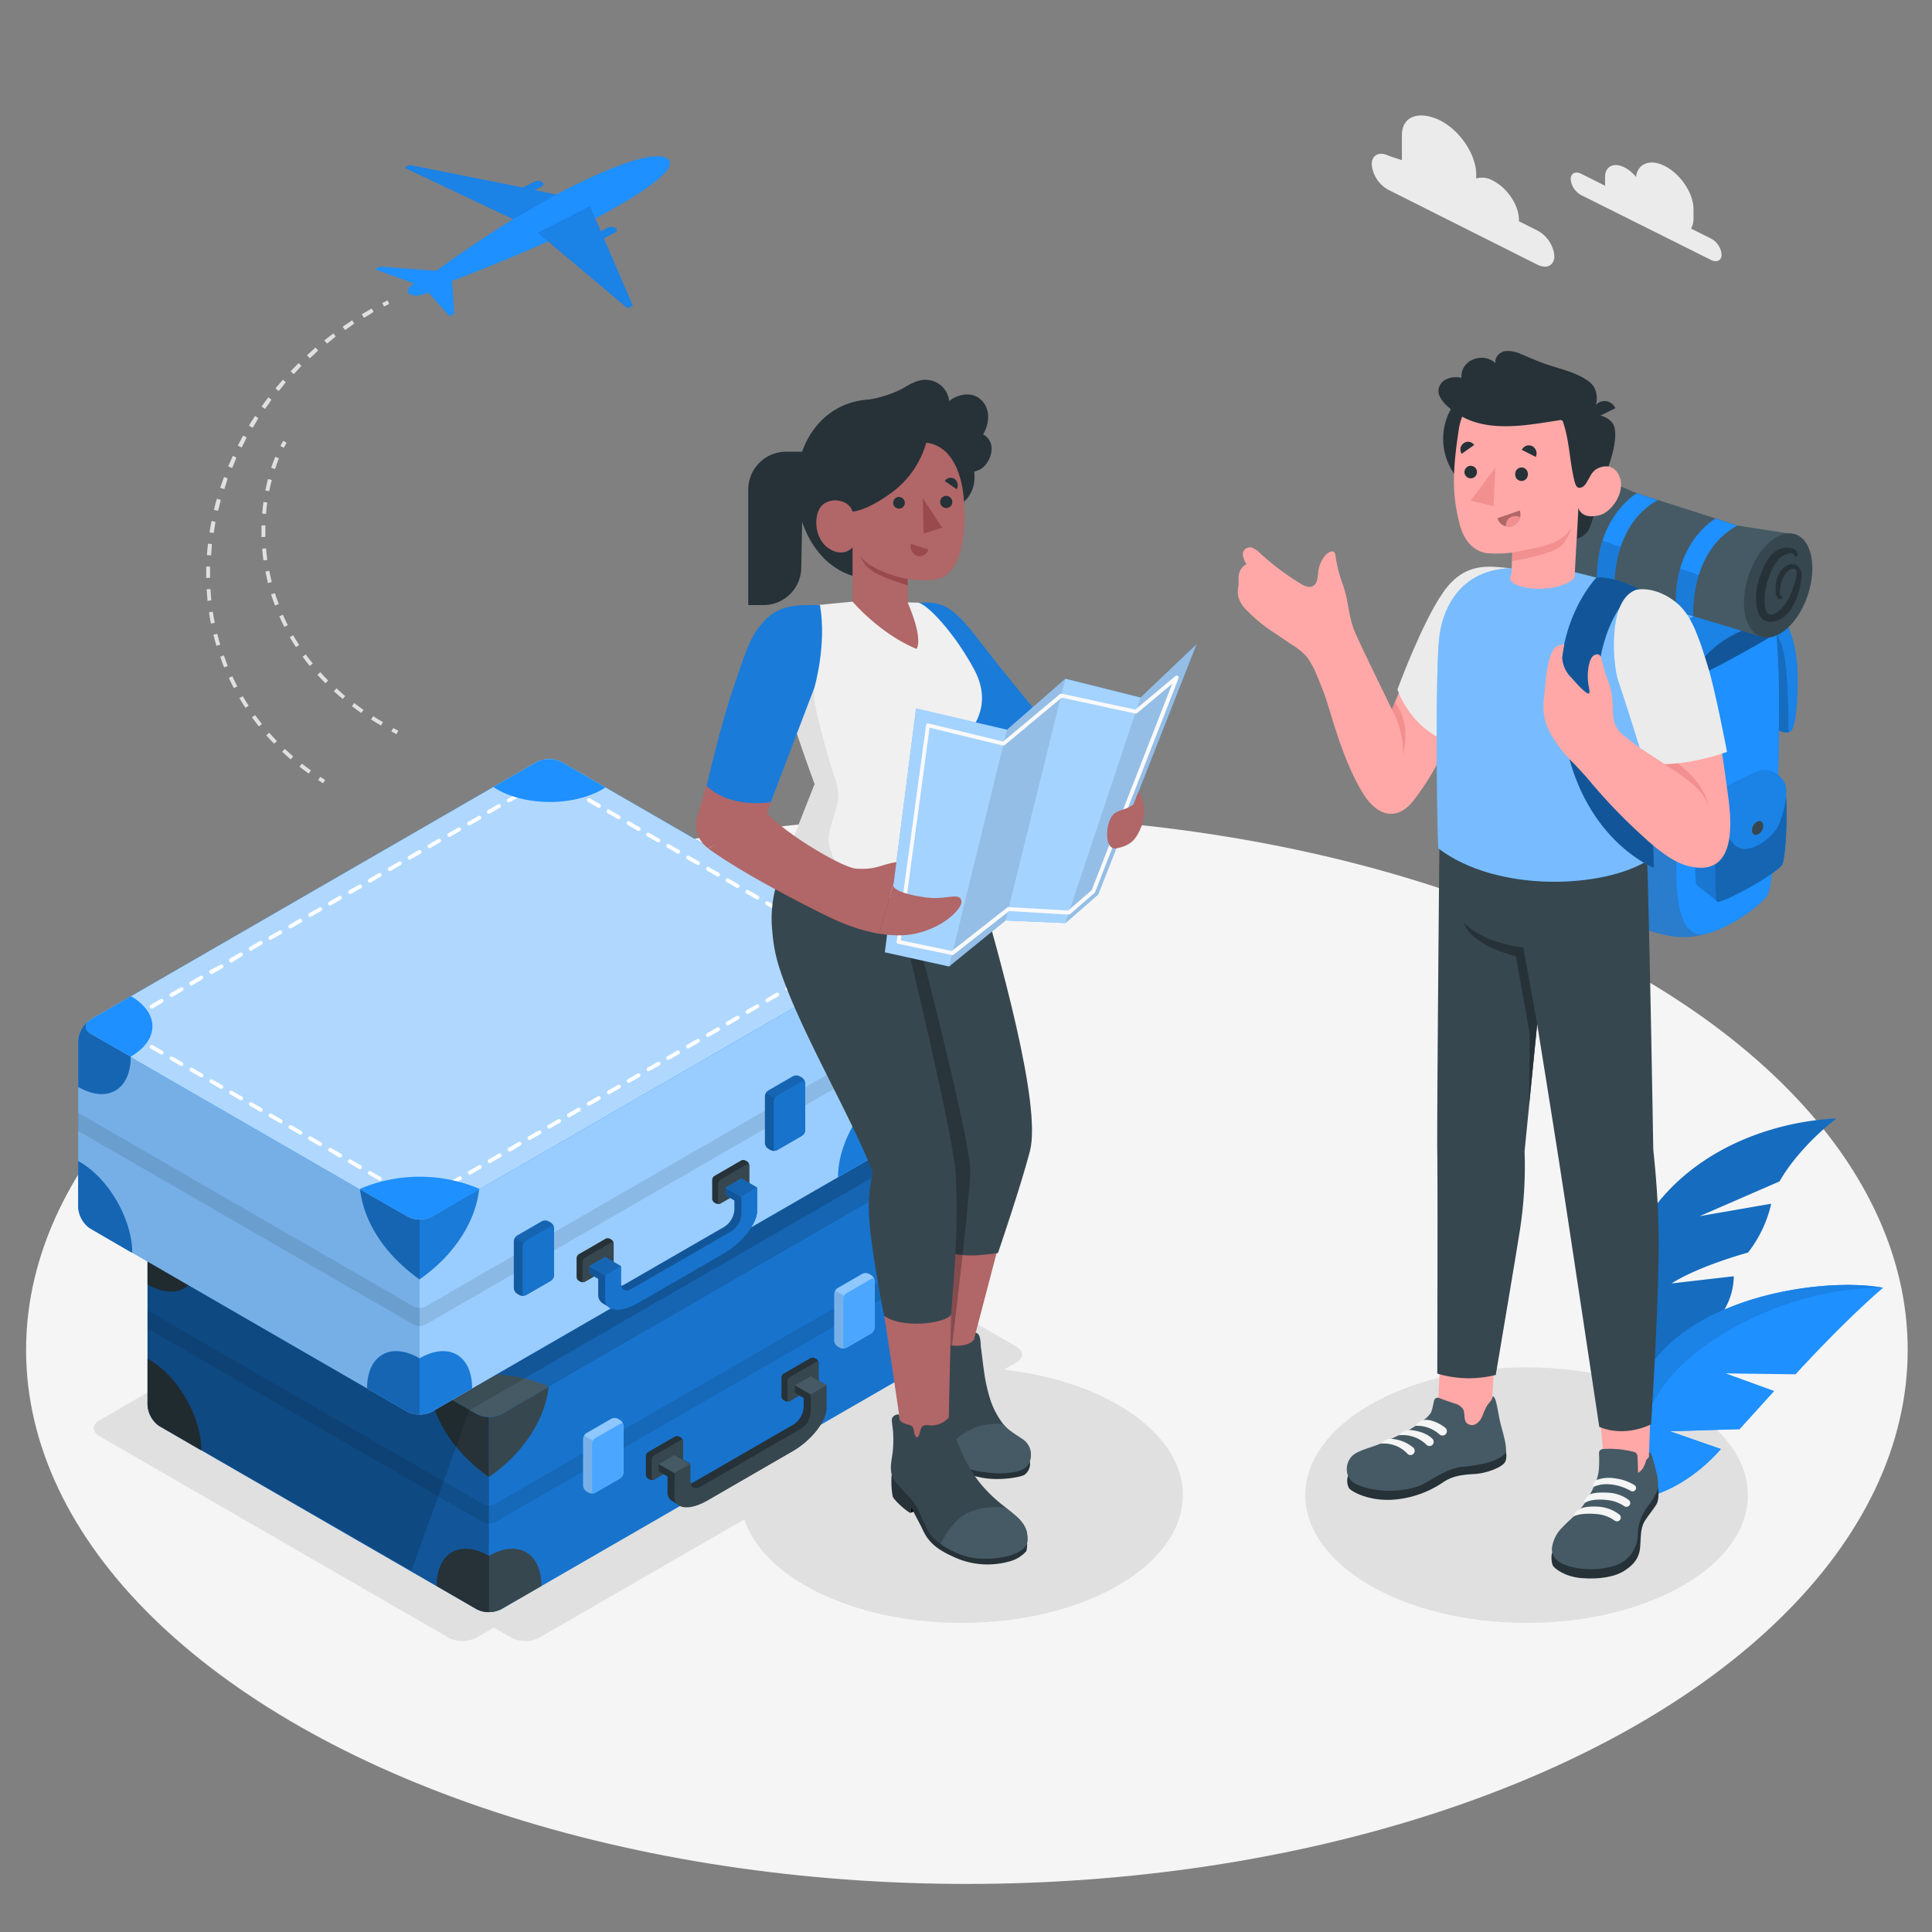 <svg xmlns="http://www.w3.org/2000/svg" viewBox="0 0 500 500"><rect x="0" y="0" width="500" height="500" fill="#808080" stroke="none"/><g id="freepik--Floor--inject-66"><ellipse id="freepik--floor--inject-66" cx="250.23" cy="349.36" rx="243.48" ry="138.2" style="fill:#f5f5f5"></ellipse></g><g id="freepik--Shadows--inject-66"><ellipse id="freepik--Shadow--inject-66" cx="248.85" cy="386.94" rx="57.27" ry="33.07" style="fill:#e0e0e0"></ellipse><ellipse id="freepik--shadow--inject-66" cx="395.08" cy="386.94" rx="57.27" ry="33.07" style="fill:#e0e0e0"></ellipse><path id="freepik--shadow--inject-66" d="M263,348.49l-90.34-52.17a7.94,7.94,0,0,0-7.17,0l-4.54,2.62-4.54-2.62a7.94,7.94,0,0,0-7.17,0L25.76,367.55c-2,1.14-2,3,0,4.14l90.35,52.16a7.94,7.94,0,0,0,7.17,0l4.54-2.62,4.54,2.62a7.92,7.92,0,0,0,7.16,0L263,352.62C265,351.48,265,349.63,263,348.49Z" style="fill:#e0e0e0"></path></g><g id="freepik--Clouds--inject-66"><g id="freepik--clouds--inject-66"><path d="M359.4,40.32l3.41,1.14V35c0-5.16,4.75-6.39,9.9-3.82h0c5.15,2.58,9.33,8.85,9.33,14v1a5.62,5.62,0,0,1,4.33.58h0c3.71,1.85,6.72,6.36,6.72,10.07v.43l4.75,2.38a8.31,8.31,0,0,1,4.43,6.63c0,2.44-2,3.43-4.43,2.21L359.4,49.17A8.32,8.32,0,0,1,355,42.53C355,40.09,357,39.1,359.4,40.32Z" style="fill:#ebebeb"></path><path d="M409.26,45l6.18,3.09a5.78,5.78,0,0,1-.05-.71V45.81c0-2.76,2.24-3.87,5-2.5a9.34,9.34,0,0,1,3,2.48c.46-3.46,3.6-4.76,7.41-2.85,4.13,2.07,7.48,7.08,7.48,11.21v2.32a5.38,5.38,0,0,1-.64,2.69l5.14,2.56a5.23,5.23,0,0,1,2.77,4.16c0,1.53-1.24,2.15-2.77,1.38L409.26,50.52a5.2,5.2,0,0,1-2.77-4.15C406.49,44.84,407.73,44.22,409.26,45Z" style="fill:#ebebeb"></path></g></g><g id="freepik--Plane--inject-66"><g id="freepik--plane--inject-66"><path d="M135.47,58,104.65,43.4l1.36-.71,29.36,5.84L138.32,47a2.14,2.14,0,0,1,1.94.08c.53.33.52.84,0,1.12l-1.8,1,10.12,2.11Z" style="fill:#1E90FF"></path><g style="opacity:0.1"><path d="M135.47,58,104.65,43.4l1.36-.71,29.36,5.84L138.32,47a2.14,2.14,0,0,1,1.94.08c.53.33.52.84,0,1.12l-1.8,1,10.12,2.11Z"></path></g><path d="M144.09,50.26C158,43,169.23,38.85,172.62,41s-4.75,8.23-18.57,15.56l-12.23,5.92C129.57,68,117,72.7,117,72.7l.57,8.47-1.22.65-5.5-6.11s-3.08,1.47-4.79.39,1.09-2.72,1.09-2.72L97.07,69.69,98.29,69l14.59,1.08s9.31-6.81,19.9-13.36Z" style="fill:#1E90FF"></path><path d="M159.23,60.14l-2.95,1.56,7.5,17.38-1.36.71-20.6-17.33,12.23-5.92,1.45,3.35,1.81-1a2.14,2.14,0,0,1,1.94.08C159.78,59.35,159.77,59.86,159.23,60.14Z" style="fill:#1E90FF"></path><g style="opacity:0.1"><path d="M159.23,60.14l-2.95,1.56,7.5,17.38-1.36.71L139.14,60.25l13.51-6.88,2.85,6.52,1.81-1a2.14,2.14,0,0,1,1.94.08C159.78,59.35,159.77,59.86,159.23,60.14Z"></path></g><path d="M99.4,79.32l-.46-.89,1.34-.68.45.89Z" style="fill:#e0e0e0"></path><path d="M79.89,200.2c-.81-.58-1.6-1.17-2.37-1.78l.62-.79c.76.6,1.54,1.19,2.33,1.76Zm-4.66-3.66c-.74-.64-1.48-1.31-2.2-2l.68-.72c.71.66,1.44,1.32,2.17,1.95Zm-4.31-4.07c-.68-.7-1.36-1.43-2-2.17l.75-.67c.65.73,1.31,1.45,2,2.15ZM67,188c-.62-.78-1.23-1.57-1.8-2.36l.81-.59c.56.78,1.16,1.56,1.77,2.32Zm-3.48-4.81c-.54-.82-1.07-1.67-1.56-2.52l.86-.5c.49.83,1,1.67,1.53,2.48Zm-3-5.11c-.45-.87-.89-1.76-1.31-2.66l.91-.42c.41.88.84,1.76,1.29,2.62ZM58,172.73c-.36-.91-.72-1.85-1-2.77l.94-.33c.32.91.67,1.83,1,2.73Zm-2-5.6c-.28-.95-.54-1.91-.78-2.86l1-.24c.24.94.49,1.88.77,2.82Zm-1.42-5.75c-.19-1-.36-1.95-.5-2.93l1-.14c.14,1,.31,1.92.5,2.87Zm-.87-5.87c-.1-1-.18-2-.24-3l1-.05c.06,1,.13,1.94.23,2.91Zm-.34-5.92c0-.3,0-.6,0-.89q0-1,0-2.07l1,0q0,1,0,2c0,.29,0,.58,0,.88Zm1.18-5.85-1-.08c.07-1,.16-2,.28-2.95l1,.11C54.79,141.8,54.7,142.77,54.63,143.74Zm.67-5.81-1-.16c.16-1,.33-2,.53-2.92l1,.19C55.62,136,55.45,137,55.3,137.93Zm1.15-5.74-1-.24c.23-1,.49-1.91.76-2.87l1,.28C56.93,130.3,56.68,131.24,56.45,132.19Zm1.61-5.63-1-.32q.47-1.39,1-2.79l.93.35C58.69,124.71,58.37,125.64,58.06,126.56Zm2-5.48-.92-.39c.38-.91.78-1.81,1.19-2.71l.91.42C60.88,119.29,60.49,120.18,60.11,121.08Zm2.46-5.31-.89-.45c.44-.88.91-1.75,1.39-2.61l.87.48C63.47,114.05,63,114.91,62.57,115.77Zm2.85-5.1-.86-.52c.51-.84,1-1.68,1.58-2.5l.84.55C66.44,109,65.92,109.84,65.42,110.67Zm3.21-4.89-.81-.58c.57-.8,1.16-1.59,1.76-2.38l.79.61C69.78,104.21,69.2,105,68.63,105.78Zm3.56-4.64-.77-.63c.63-.76,1.27-1.51,1.93-2.25l.74.66C73.44,99.65,72.81,100.4,72.19,101.14Zm3.88-4.37-.72-.69c.67-.71,1.37-1.42,2.08-2.11l.69.71C77.43,95.37,76.74,96.06,76.07,96.77Zm4.18-4.1-.68-.74c.72-.66,1.46-1.31,2.22-2l.65.76C81.69,91.37,81,92,80.25,92.67Zm4.44-3.8-.62-.78c.77-.62,1.55-1.22,2.34-1.81l.6.8C86.22,87.67,85.45,88.26,84.69,88.87Zm4.69-3.5-.57-.82q1.22-.84,2.46-1.65l.54.84C91,84.27,90.18,84.82,89.38,85.37Zm4.91-3.18-.52-.86c.84-.51,1.7-1,2.56-1.49l.49.88C96,81.2,95.12,81.69,94.29,82.19Z" style="fill:#e0e0e0"></path><path d="M83.61,202.7l-1.27-.81.55-.84,1.25.8Z" style="fill:#e0e0e0"></path><path d="M73.46,115.88l-.89-.46c.23-.46.48-.91.72-1.34l.87.5C73.92,115,73.69,115.43,73.46,115.88Z" style="fill:#e0e0e0"></path><path d="M98.61,187.77c-.88-.52-1.74-1-2.58-1.57l.54-.85c.82.53,1.67,1,2.54,1.55Zm-5.1-3.24c-.84-.58-1.65-1.17-2.44-1.77l.6-.8c.78.59,1.58,1.18,2.41,1.75Zm-4.81-3.64c-.78-.65-1.55-1.31-2.29-2l.67-.74c.73.66,1.49,1.31,2.25,2Zm-4.48-4.06c-.71-.72-1.41-1.45-2.08-2.19l.74-.67c.66.72,1.35,1.45,2.05,2.15Zm-4.06-4.48c-.64-.79-1.27-1.6-1.85-2.4l.8-.59c.58.79,1.19,1.58,1.83,2.35Zm-3.58-4.88c-.55-.85-1.09-1.72-1.58-2.58l.86-.5c.49.84,1,1.7,1.56,2.53Zm-3-5.24c-.45-.9-.89-1.82-1.29-2.74l.92-.4c.39.9.82,1.8,1.26,2.69Zm-2.43-5.54c-.35-.94-.68-1.91-1-2.87l1-.3q.44,1.42,1,2.82Zm-1.8-5.78c-.24-1-.46-2-.66-3l1-.19c.18,1,.4,2,.64,2.9ZM68.17,145c-.13-1-.24-2-.32-3l1-.08c.08,1,.19,2,.32,3Zm-.49-6c0-.49,0-1,0-1.47s0-1,0-1.56l1,0c0,.51,0,1,0,1.53s0,1,0,1.44Zm1.17-6-1-.08c.09-1,.2-2,.34-3l1,.14C69,131,68.93,132,68.85,133Zm.82-5.88-1-.2c.2-1,.43-2,.68-2.95l1,.25C70.09,125.13,69.87,126.11,69.67,127.08Zm1.52-5.74-1-.32c.32-1,.68-1.93,1.06-2.84l.92.38C71.85,119.45,71.51,120.38,71.19,121.34Z" style="fill:#e0e0e0"></path><path d="M102.62,190l-1.34-.7.48-.88,1.32.69Z" style="fill:#e0e0e0"></path></g></g><g id="freepik--Plant--inject-66"><g id="freepik--Plants--inject-66"><path d="M460.52,305.75l-20.69,9,18.55-3.22a32,32,0,0,1-6,12.63s-12.49,3.35-19.82,8l16.13-1.86a17.23,17.23,0,0,1-2,7.86c-.16.33-.34.67-.53,1-1.27,2.28-3.3,6.66-6.3,11.74,0,0,0,0,0,0A80.37,80.37,0,0,1,431,363.44a55.64,55.64,0,0,1-5.37,5.38c-.11.11-.23.21-.35.31q-3.69-3.63-7.75-7.22c-.89-4.82-.73-16.11.62-25,5.18-34.13,35.31-46.45,57.17-47.45C475.27,289.44,466,296.28,460.52,305.75Z" style="fill:#1E90FF"></path><path d="M460.52,305.75l-20.69,9,18.55-3.22a32,32,0,0,1-6,12.63s-12.49,3.35-19.82,8l16.13-1.86a17.23,17.23,0,0,1-2,7.86c-.16.33-.34.67-.53,1-1.27,2.28-3.3,6.66-6.3,11.74,0,0,0,0,0,0A80.37,80.37,0,0,1,431,363.44a55.64,55.64,0,0,1-5.37,5.38c-.11.11-.23.21-.35.31q-3.69-3.63-7.75-7.22c-.89-4.82-.73-16.11.62-25,5.18-34.13,35.31-46.45,57.17-47.45C475.27,289.44,466,296.28,460.52,305.75Z" style="opacity:0.25"></path><path d="M487.34,333.28l0,0c-.65.32-11.31,5.78-23.19,20.68l-17.64,1.47L459.11,360l-8.93,9.86-18,.56L445.35,375s-7,8.64-17.26,11.9q-3.3-2.61-6.85-5.15c-.72-.51-1.46-1-2.21-1.53,0-.19,0-.39,0-.59h0A43.14,43.14,0,0,1,427.48,353a35.39,35.39,0,0,1,7-7.21C449.84,333.66,475.36,331,487.34,333.28Z" style="fill:#1E90FF"></path><path d="M487.34,333.28l0,0c-.52.44-9.16,7.7-22.66,22.39l-18.17-.24L459.11,360l-8.93,9.86-18,.56L445.35,375s-7,8.64-17.26,11.9q-3.3-2.61-6.85-5.15c-.72-.51-1.46-1-2.21-1.53,0-.19,0-.39,0-.59h0A43.14,43.14,0,0,1,427.48,353a35.39,35.39,0,0,1,7-7.21C449.84,333.66,475.36,331,487.34,333.28Z" style="fill:#1E90FF"></path><path d="M487.34,333.28c-19-.21-41,8.6-53.25,21.17a37,37,0,0,0-4.1,5h0v0a53.9,53.9,0,0,0-6.61,13.9,0,0,0,0,1,0,0h0a74.88,74.88,0,0,0-2.11,8.33c-.72-.51-1.46-1-2.21-1.53,0-.19,0-.39,0-.59h0A43.14,43.14,0,0,1,427.48,353a35.39,35.39,0,0,1,7-7.21C449.84,333.66,475.36,331,487.34,333.28Z" style="opacity:0.1"></path></g></g><g id="freepik--Suitcases--inject-66"><g id="freepik--suitcases--inject-66"><g id="freepik--Suitcase--inject-66"><path d="M245.14,349.83l-115.36,66.6a7.16,7.16,0,0,1-6.5,0L41.43,369.17a7.15,7.15,0,0,1-3.25-5.62V320.6A7.15,7.15,0,0,1,41.43,315l115.36-66.61a7.16,7.16,0,0,1,6.5,0l81.85,47.26a7.17,7.17,0,0,1,3.25,5.62V344.2A7.21,7.21,0,0,1,245.14,349.83Z" style="fill:#1E90FF"></path><path d="M126.53,366.76V417.2a6.51,6.51,0,0,1-3.25-.77L41.42,369.17a7.18,7.18,0,0,1-3.24-5.63V320.6a7.23,7.23,0,0,1,2.65-5.21c-1.18,1-1,2.43.58,3.34L123.27,366A6.66,6.66,0,0,0,126.53,366.76Z" style="opacity:0.4"></path><path d="M248.39,301.25V344.2a7.17,7.17,0,0,1-3.25,5.62L129.77,416.43a6.58,6.58,0,0,1-3.24.77V366.76a6.57,6.57,0,0,0,3.23-.78l115.37-66.6c1.67-1,1.78-2.49.34-3.54A7.23,7.23,0,0,1,248.39,301.25Z" style="opacity:0.2"></path><path d="M41.42,315l115.36-66.61a7.16,7.16,0,0,1,6.5,0l81.85,47.26c1.8,1,1.8,2.71,0,3.75L129.77,366a7.22,7.22,0,0,1-6.5,0L41.42,318.73C39.62,317.69,39.62,316,41.42,315Z" style="fill:#1E90FF"></path><path d="M41.42,315l115.36-66.61a7.16,7.16,0,0,1,6.5,0l81.85,47.26c1.8,1,1.8,2.71,0,3.75L129.77,366a7.22,7.22,0,0,1-6.5,0L41.42,318.73C39.62,317.69,39.62,316,41.42,315Z" style="opacity:0.3"></path><path d="M38.18,339.14l86.63,50a3.48,3.48,0,0,0,3.45,0L248.4,319.8v4.69L128.26,393.85a3.48,3.48,0,0,1-3.45,0l-86.63-50Z" style="opacity:0.1"></path><path d="M111.11,358.94c0-.05,0-.09,0-.14a39.53,39.53,0,0,1,30.88,0c0,.05,0,.09,0,.14l-12.19,7a6.57,6.57,0,0,1-3.23.78,6.66,6.66,0,0,1-3.26-.78l-12.16-7" style="fill:#455a64"></path><path d="M245.13,295.65l-10.39-6c-7.41,4.34-7.39,11.32.08,15.64l.07,0,10.24-5.9C246.93,298.36,246.93,296.68,245.13,295.65Z" style="fill:#455a64"></path><path d="M41.45,315l10.39-6c7.42,4.34,7.39,11.32-.08,15.64l-.07,0-10.24-5.9C39.66,317.67,39.66,316,41.45,315Z" style="fill:#455a64"></path><path d="M174.6,254.91l-11.32-6.54a7.16,7.16,0,0,0-6.5,0l-11.16,6.44c.32.21.63.43,1,.63,7.5,4.33,19.67,4.33,27.17,0C174.07,255.27,174.33,255.09,174.6,254.91Z" style="fill:#455a64"></path><path d="M142,358.94c-1.13,9.4-7.38,17.69-15.42,23.31V366.76a6.57,6.57,0,0,0,3.23-.78Z" style="fill:#37474f"></path><path d="M245.13,299.38l-10.3,5.95c0,8.61,6.09,11.09,13.57,6.77V301.24a7.17,7.17,0,0,0-3.25-5.62l-.73-.43,0,0,.73.42C246.92,296.66,246.92,298.34,245.13,299.38Z" style="fill:#37474f"></path><path d="M248.39,344.2V332.09c-7.49,4.34-13.57,14.86-13.57,23.52,0,.05,0,.11,0,.16l10.69-6.21A7.25,7.25,0,0,0,248.39,344.2Z" style="fill:#37474f"></path><path d="M140.12,410.45c0-8.62-6.1-12.1-13.59-7.78h0v14.54a6.57,6.57,0,0,0,3.23-.78Z" style="fill:#37474f"></path><path d="M126.53,366.76v15.49c-8.06-5.66-14.29-13.93-15.42-23.31l12.19,7A6.57,6.57,0,0,0,126.53,366.76Z" style="fill:#263238"></path><path d="M113,410.45l10.35,6a6.57,6.57,0,0,0,3.23.78V402.67C119.05,398.35,113,401.83,113,410.45Z" style="fill:#263238"></path><path d="M38.57,351.84c-.13-.08-.26-.13-.39-.2v11.93A7.23,7.23,0,0,0,41,368.93l11.11,6.45h0C52.15,366.71,46.07,356.17,38.57,351.84Z" style="fill:#263238"></path><path d="M41.45,318.69l10.31,5.95c0,8.61-6.1,12.1-13.58,7.79V320.55a7.17,7.17,0,0,1,3.28-5.6h0C39.67,316,39.66,317.65,41.45,318.69Z" style="fill:#263238"></path><path d="M158.17,367.2l-6.4,3.69a1.9,1.9,0,0,0-.86,1.5v12.07a1.94,1.94,0,0,0,.86,1.5l.58.33a1.89,1.89,0,0,0,1.73,0l6.39-3.69a1.89,1.89,0,0,0,.87-1.5V369a1.94,1.94,0,0,0-.86-1.5l-.58-.33A1.89,1.89,0,0,0,158.17,367.2Z" style="fill:#1E90FF"></path><path d="M158.17,367.2l-6.4,3.69a1.9,1.9,0,0,0-.86,1.5v12.07a1.94,1.94,0,0,0,.86,1.5l.58.33a1.89,1.89,0,0,0,1.73,0l6.39-3.69a1.89,1.89,0,0,0,.87-1.5V369a1.94,1.94,0,0,0-.86-1.5l-.58-.33A1.89,1.89,0,0,0,158.17,367.2Z" style="fill:#fff;opacity:0.5"></path><path d="M153.88,386.38a1.89,1.89,0,0,1-1.53-.09l-.58-.33a1.92,1.92,0,0,1-.87-1.5V372.39a1.84,1.84,0,0,1,.27-.88l2.3,1.35a1.75,1.75,0,0,0-.26.86v12.07C153.21,386.27,153.49,386.5,153.88,386.38Z" style="opacity:0.1"></path><path d="M153.88,386.38a1.89,1.89,0,0,1-1.53-.09l-.58-.33a1.92,1.92,0,0,1-.87-1.5V372.39a1.84,1.84,0,0,1,.27-.88l2.3,1.35a1.75,1.75,0,0,0-.26.86v12.07C153.21,386.27,153.49,386.5,153.88,386.38Z" style="fill:#1E90FF;opacity:0.1"></path><path d="M153.22,373.72v12.07c0,.56.39.78.86.5l6.39-3.69a1.89,1.89,0,0,0,.87-1.5V369c0-.55-.39-.77-.86-.5l-6.4,3.69A1.91,1.91,0,0,0,153.22,373.72Z" style="fill:#1E90FF"></path><path d="M153.22,373.72v12.07c0,.56.39.78.86.5l6.39-3.69a1.89,1.89,0,0,0,.87-1.5V369c0-.55-.39-.77-.86-.5l-6.4,3.69A1.91,1.91,0,0,0,153.22,373.72Z" style="fill:#fff;opacity:0.2"></path><path d="M223.16,329.67l-6.4,3.69a1.94,1.94,0,0,0-.86,1.5v12.07a1.91,1.91,0,0,0,.87,1.5l.57.34a2,2,0,0,0,1.74,0l6.39-3.69a1.94,1.94,0,0,0,.86-1.5V331.5a1.91,1.91,0,0,0-.86-1.5l-.58-.33A1.89,1.89,0,0,0,223.16,329.67Z" style="fill:#1E90FF"></path><path d="M223.16,329.67l-6.4,3.69a1.94,1.94,0,0,0-.86,1.5v12.07a1.91,1.91,0,0,0,.87,1.5l.57.34a2,2,0,0,0,1.74,0l6.39-3.69a1.94,1.94,0,0,0,.86-1.5V331.5a1.91,1.91,0,0,0-.86-1.5l-.58-.33A1.89,1.89,0,0,0,223.16,329.67Z" style="fill:#fff;opacity:0.5"></path><path d="M218.87,348.85a1.89,1.89,0,0,1-1.53-.09l-.58-.33a1.91,1.91,0,0,1-.86-1.5V334.86a1.64,1.64,0,0,1,.25-.86l2.31,1.33h0a1.7,1.7,0,0,0-.25.85v12.07C218.21,348.74,218.49,349,218.87,348.85Z" style="opacity:0.1"></path><path d="M218.87,348.85a1.89,1.89,0,0,1-1.53-.09l-.58-.33a1.91,1.91,0,0,1-.86-1.5V334.86a1.64,1.64,0,0,1,.25-.86l2.31,1.33h0a1.7,1.7,0,0,0-.25.85v12.07C218.21,348.74,218.49,349,218.87,348.85Z" style="fill:#1E90FF;opacity:0.1"></path><path d="M218.21,336.19v12.08c0,.55.39.77.87.5l6.39-3.69a1.91,1.91,0,0,0,.86-1.5V331.5c0-.55-.38-.77-.86-.5l-6.4,3.69A1.94,1.94,0,0,0,218.21,336.19Z" style="fill:#1E90FF"></path><path d="M218.21,336.19v12.08c0,.55.39.77.87.5l6.39-3.69a1.91,1.91,0,0,0,.86-1.5V331.5c0-.55-.38-.77-.86-.5l-6.4,3.69A1.94,1.94,0,0,0,218.21,336.19Z" style="fill:#fff;opacity:0.2"></path><path d="M176.75,373v4.89a1.28,1.28,0,0,1-.57,1l-6.92,4a1.23,1.23,0,0,1-1.15,0l-.38-.22a1.25,1.25,0,0,1-.58-1v-4.88a1.28,1.28,0,0,1,.58-1l6.92-4a1.27,1.27,0,0,1,1.14,0l.39.22A1.28,1.28,0,0,1,176.75,373Z" style="fill:#263238"></path><path d="M176.18,378.89l-6.92,4c-.32.19-.58,0-.58-.33v-4.88a1.25,1.25,0,0,1,.58-1l6.92-4c.31-.18.57,0,.57.33v4.89A1.28,1.28,0,0,1,176.18,378.89Z" style="fill:#37474f"></path><path d="M211.84,352.71v4.88a1.25,1.25,0,0,1-.58,1l-6.92,4a1.27,1.27,0,0,1-1.14,0l-.38-.22a1.28,1.28,0,0,1-.58-1v-4.88a1.25,1.25,0,0,1,.58-1l6.91-4a1.29,1.29,0,0,1,1.15,0l.38.22A1.28,1.28,0,0,1,211.84,352.71Z" style="fill:#263238"></path><path d="M211.26,358.64l-6.92,4c-.31.18-.57,0-.57-.33v-4.89a1.28,1.28,0,0,1,.57-1l6.92-4c.32-.18.58,0,.58.33v4.89A1.26,1.26,0,0,1,211.26,358.64Z" style="fill:#37474f"></path><path d="M209.81,356.14l-4.09,2.36h0v2l2.27,1.31v2.32a5.76,5.76,0,0,1-2.59,4.51l-26,15a2.78,2.78,0,0,1-.69.28,2.61,2.61,0,0,1-.1-.72v-4.4l-1.81-1.05h0l-2.26-1.3-4.07,2.34v2l2.28,1.31v4a2.63,2.63,0,0,0,1,2.23c.36.26,1.74,1,2,1.2,1.51.9,4.27.49,7.45-1.34l22-12.72c4.78-2.76,8.66-7.71,8.66-11v-6Z" style="fill:#263238"></path><path d="M174.53,387.27c0,3.33,3.87,3.79,8.66,1l22-12.72c4.78-2.76,8.66-7.71,8.66-11v-6l-4-2.36-4.09,2.36,4.09,2.36v4.37a5.74,5.74,0,0,1-2.59,4.5l-26,15c-1.44.83-2.6.16-2.6-1.5v-4.4l-4.08-2.35-4.07,2.34,4.09,2.36Z" style="fill:#37474f"></path><polygon points="209.81 356.14 205.73 358.51 209.82 360.86 213.85 358.5 209.81 356.14" style="fill:#455a64"></polygon><polygon points="174.51 376.53 170.44 378.87 174.53 381.23 178.59 378.88 174.51 376.53" style="fill:#455a64"></polygon></g><path id="freepik--shadow--inject-66" d="M121.48,364.93l-83.3-48.21v46.82A7.25,7.25,0,0,0,41,368.85l65.5,37.58Z" style="opacity:0.15"></path><path id="freepik--shadow--inject-66" d="M236.77,294.62l-80.05-46.21L41.42,315c-1.8,1-1.8,2.71,0,3.75l80.05,46.21,115.3-66.57C238.56,297.34,238.56,295.66,236.77,294.62Z" style="opacity:0.15"></path><g id="freepik--suitcase--inject-66"><path d="M227.2,298.69,111.84,365.3a7.22,7.22,0,0,1-6.5,0L23.49,318a7.21,7.21,0,0,1-3.25-5.63V269.47a7.19,7.19,0,0,1,3.25-5.63l115.36-66.61a7.22,7.22,0,0,1,6.5,0l81.85,47.26a7.18,7.18,0,0,1,3.25,5.63v42.95A7.15,7.15,0,0,1,227.2,298.69Z" style="fill:#1E90FF"></path><path d="M108.6,315.63v50.44a6.51,6.51,0,0,1-3.25-.77L23.49,318a7.18,7.18,0,0,1-3.24-5.63V269.47a7.23,7.23,0,0,1,2.65-5.21c-1.18,1-1,2.43.58,3.34l81.86,47.25A6.66,6.66,0,0,0,108.6,315.63Z" style="fill:#fff;opacity:0.45"></path><path d="M108.6,315.63v50.44a6.51,6.51,0,0,1-3.25-.77L23.49,318a7.18,7.18,0,0,1-3.24-5.63V269.47a7.23,7.23,0,0,1,2.65-5.21c-1.18,1-1,2.43.58,3.34l81.86,47.25A6.66,6.66,0,0,0,108.6,315.63Z" style="opacity:0.1"></path><path d="M230.46,250.12v42.95a7.17,7.17,0,0,1-3.25,5.62L111.84,365.3a6.58,6.58,0,0,1-3.24.77V315.63a6.57,6.57,0,0,0,3.23-.78l115.37-66.6c1.67-1,1.78-2.49.34-3.54A7.23,7.23,0,0,1,230.46,250.12Z" style="fill:#fff;opacity:0.55"></path><path d="M23.48,263.84l115.37-66.61a7.2,7.2,0,0,1,6.49,0l81.86,47.26c1.79,1,1.79,2.72,0,3.75L111.83,314.85a7.14,7.14,0,0,1-6.49,0L23.48,267.59C21.69,266.56,21.69,264.88,23.48,263.84Z" style="fill:#1E90FF"></path><path d="M23.48,263.84l115.37-66.61a7.2,7.2,0,0,1,6.49,0l81.86,47.26c1.79,1,1.79,2.72,0,3.75L111.83,314.85a7.14,7.14,0,0,1-6.49,0L23.48,267.59C21.69,266.56,21.69,264.88,23.48,263.84Z" style="fill:#fff;opacity:0.65"></path><path d="M31.53,267a.59.59,0,0,1-.25-.07l-2.05-1.18,2.05-1.19a.5.5,0,0,1,.5.87l-.55.32.55.31a.51.51,0,0,1,.18.69A.5.5,0,0,1,31.53,267Z" style="fill:#fff"></path><path d="M34.1,264a.5.5,0,0,1-.25-.93l2.57-1.48a.5.5,0,1,1,.5.86l-2.57,1.49A.57.57,0,0,1,34.1,264Zm5.13-3a.5.5,0,0,1-.25-.93l2.57-1.49a.5.5,0,0,1,.5.87L39.48,261A.43.43,0,0,1,39.23,261Zm5.14-3a.5.5,0,0,1-.25-.93l2.57-1.48a.5.5,0,1,1,.5.86L44.62,258A.57.57,0,0,1,44.37,258.05Zm5.13-3a.5.5,0,0,1-.25-.93l2.57-1.49a.5.5,0,0,1,.5.87L49.75,255A.43.43,0,0,1,49.5,255.09Zm5.14-3a.5.5,0,0,1-.25-.93L57,249.71a.5.5,0,1,1,.5.86l-2.57,1.49A.57.57,0,0,1,54.64,252.12Zm5.13-3a.5.5,0,0,1-.43-.25.5.5,0,0,1,.18-.68l2.57-1.49a.5.5,0,1,1,.5.87L60,249.09A.43.43,0,0,1,59.77,249.16Zm5.14-3a.5.5,0,0,1-.43-.25.51.51,0,0,1,.18-.69l2.57-1.48a.49.49,0,0,1,.68.18.51.51,0,0,1-.18.69l-2.57,1.48A.59.59,0,0,1,64.91,246.2Zm151.67-1.57a.54.54,0,0,1-.25-.06l-2.57-1.49a.5.5,0,1,1,.5-.86l2.57,1.48a.5.5,0,0,1-.25.93ZM70,243.23a.5.5,0,0,1-.43-.25.5.5,0,0,1,.18-.68l2.57-1.48a.5.5,0,0,1,.5.86l-2.57,1.48A.43.43,0,0,1,70,243.23Zm141.4-1.56a.47.47,0,0,1-.25-.07l-2.57-1.48a.49.49,0,0,1-.18-.68.51.51,0,0,1,.68-.19l2.57,1.49a.5.5,0,0,1-.25.93Zm-136.26-1.4a.5.5,0,0,1-.43-.25.51.51,0,0,1,.18-.69l2.57-1.48a.49.49,0,0,1,.68.18.51.51,0,0,1-.18.69l-2.57,1.48A.59.59,0,0,1,75.18,240.27Zm131.13-1.57a.51.51,0,0,1-.25-.06l-2.57-1.48a.51.51,0,0,1-.18-.69.49.49,0,0,1,.68-.18l2.57,1.48a.5.5,0,0,1,.18.68A.48.48,0,0,1,206.31,238.7Zm-126-1.4a.5.5,0,0,1-.25-.93l2.56-1.48a.5.5,0,1,1,.5.86l-2.56,1.48A.47.47,0,0,1,80.32,237.3Zm120.85-1.56a.47.47,0,0,1-.25-.07l-2.57-1.48a.49.49,0,0,1-.18-.68.51.51,0,0,1,.68-.19l2.57,1.49a.5.5,0,0,1-.25.93Zm-115.72-1.4a.5.5,0,0,1-.43-.25.51.51,0,0,1,.18-.69l2.57-1.48a.49.49,0,0,1,.68.18.51.51,0,0,1-.18.69l-2.57,1.48A.55.55,0,0,1,85.45,234.34ZM196,232.78a.55.55,0,0,1-.25-.07l-2.57-1.48a.51.51,0,0,1-.18-.69.49.49,0,0,1,.68-.18l2.57,1.48a.51.51,0,0,1,.18.69A.5.5,0,0,1,196,232.78ZM90.58,231.37a.5.5,0,0,1-.43-.25.5.5,0,0,1,.18-.68L92.9,229a.5.5,0,1,1,.5.86l-2.57,1.48A.43.43,0,0,1,90.58,231.37Zm100.32-1.56a.47.47,0,0,1-.25-.07l-2.57-1.48a.5.5,0,1,1,.5-.86l2.57,1.48a.5.5,0,0,1-.25.93Zm-95.18-1.4a.5.5,0,0,1-.43-.25.51.51,0,0,1,.18-.69L98,226a.49.49,0,0,1,.68.18.51.51,0,0,1-.18.69L96,228.34A.47.47,0,0,1,95.72,228.41Zm90.05-1.56a.52.52,0,0,1-.25-.07L183,225.3a.51.51,0,0,1-.18-.69.49.49,0,0,1,.68-.18l2.57,1.48a.51.51,0,0,1,.18.69A.5.5,0,0,1,185.77,226.85Zm-84.91-1.41a.5.5,0,0,1-.25-.93l2.56-1.48a.5.5,0,1,1,.5.86l-2.56,1.48A.47.47,0,0,1,100.86,225.44Zm79.77-1.56a.47.47,0,0,1-.25-.07l-2.57-1.48a.5.5,0,0,1,.5-.86l2.57,1.48a.5.5,0,0,1-.25.93ZM106,222.48a.5.5,0,0,1-.43-.25.51.51,0,0,1,.18-.69l2.57-1.48a.49.49,0,0,1,.68.18.51.51,0,0,1-.18.69l-2.57,1.48A.45.45,0,0,1,106,222.48Zm69.51-1.56a.45.45,0,0,1-.25-.07l-2.57-1.48a.5.5,0,1,1,.5-.87l2.57,1.48a.51.51,0,0,1,.18.69A.5.5,0,0,1,175.5,220.92Zm-64.38-1.41a.5.5,0,0,1-.43-.25.5.5,0,0,1,.18-.68l2.57-1.48a.5.5,0,0,1,.5.86l-2.57,1.49A.51.51,0,0,1,111.12,219.51ZM170.36,218a.47.47,0,0,1-.25-.07l-2.57-1.48a.5.5,0,1,1,.5-.86l2.57,1.48a.5.5,0,0,1-.25.93Zm-54.1-1.4a.5.5,0,0,1-.25-.93l2.57-1.49a.5.5,0,0,1,.5.87l-2.57,1.48A.47.47,0,0,1,116.26,216.55Zm49-1.56a.43.43,0,0,1-.25-.07l-2.57-1.48a.51.51,0,0,1-.18-.69.5.5,0,0,1,.68-.18l2.57,1.48a.51.51,0,0,1,.18.69A.5.5,0,0,1,165.23,215Zm-43.83-1.41a.5.5,0,0,1-.25-.93l2.56-1.48a.5.5,0,1,1,.5.86l-2.56,1.49A.57.57,0,0,1,121.4,213.58ZM160.09,212a.47.47,0,0,1-.25-.07l-2.57-1.48a.5.5,0,1,1,.5-.86l2.57,1.48a.5.5,0,0,1-.25.93Zm-33.56-1.4a.5.5,0,0,1-.25-.93l2.57-1.49a.51.51,0,0,1,.68.19.49.49,0,0,1-.18.68l-2.57,1.48A.45.45,0,0,1,126.53,210.62ZM155,209.06a.45.45,0,0,1-.25-.07l-2.57-1.48a.5.5,0,1,1,.5-.87l2.57,1.48a.51.51,0,0,1,.18.69A.5.5,0,0,1,155,209.06Zm-23.3-1.41a.5.5,0,0,1-.43-.25.5.5,0,0,1,.18-.68l2.57-1.48a.5.5,0,0,1,.5.86l-2.57,1.49A.51.51,0,0,1,131.66,207.65Zm18.16-1.56a.57.57,0,0,1-.25-.06L147,204.54a.5.5,0,0,1,.5-.86l2.57,1.48a.5.5,0,0,1-.25.93Zm-13-1.4a.5.5,0,0,1-.25-.93l2.57-1.49a.5.5,0,0,1,.5.87l-2.57,1.48A.45.45,0,0,1,136.8,204.69Zm7.89-1.56a.43.43,0,0,1-.25-.07L142.61,202s-.21,0-.52,0a.53.53,0,0,1-.53-.49A.47.47,0,0,1,142,201h.09a2.66,2.66,0,0,1,1,.16l1.86,1.08a.5.5,0,0,1-.25.93Z" style="fill:#fff"></path><path d="M219.15,247.62a.5.5,0,0,1-.44-.25.49.49,0,0,1,.19-.68l.54-.32-.54-.32a.5.5,0,0,1-.19-.68.51.51,0,0,1,.69-.18l2,1.18-2,1.18A.47.47,0,0,1,219.15,247.62Z" style="fill:#fff"></path><path d="M108.58,311.13a2.57,2.57,0,0,1-1-.17l-1.86-1.07a.5.5,0,0,1,.5-.87l1.83,1.06s.2.05.51.05a.52.52,0,0,1,.54.49.47.47,0,0,1-.44.51Zm2.73-1.25a.5.5,0,0,1-.43-.25.51.51,0,0,1,.18-.69l2.57-1.48a.5.5,0,0,1,.5.87l-2.57,1.48A.47.47,0,0,1,111.31,309.88Zm-7.89-1.41a.57.57,0,0,1-.25-.06l-2.56-1.49a.5.5,0,1,1,.5-.86l2.56,1.48a.5.5,0,0,1-.25.93Zm13-1.56a.5.5,0,0,1-.25-.93l2.57-1.48a.5.5,0,1,1,.5.86l-2.57,1.48A.43.43,0,0,1,116.44,306.91Zm-18.15-1.4a.45.45,0,0,1-.25-.07L95.47,304a.49.49,0,0,1-.18-.68.51.51,0,0,1,.68-.19l2.57,1.49a.5.5,0,0,1-.25.93ZM121.58,304a.5.5,0,0,1-.25-.93l2.57-1.49a.5.5,0,0,1,.5.87l-2.57,1.48A.47.47,0,0,1,121.58,304Zm-28.42-1.41a.51.51,0,0,1-.25-.06L90.34,301a.5.5,0,1,1,.5-.86l2.57,1.48a.5.5,0,0,1,.18.68A.5.5,0,0,1,93.16,302.54ZM126.71,301a.5.5,0,0,1-.43-.25.5.5,0,0,1,.18-.68l2.57-1.48a.5.5,0,1,1,.5.86L127,300.92A.51.51,0,0,1,126.71,301ZM88,299.58a.45.45,0,0,1-.25-.07L85.2,298a.49.49,0,0,1-.18-.68.51.51,0,0,1,.68-.19l2.57,1.49a.5.5,0,0,1-.25.93ZM131.85,298a.5.5,0,0,1-.25-.93l2.57-1.49a.5.5,0,0,1,.5.87L132.1,298A.47.47,0,0,1,131.85,298Zm-49-1.41a.57.57,0,0,1-.25-.06l-2.56-1.49a.5.5,0,1,1,.5-.86l2.56,1.48a.5.5,0,0,1-.25.93ZM137,295.05a.5.5,0,0,1-.25-.93l2.56-1.48a.5.5,0,1,1,.5.86L137.24,295A.57.57,0,0,1,137,295.05Zm-59.24-1.4a.45.45,0,0,1-.25-.07l-2.57-1.48a.49.49,0,0,1-.18-.68.51.51,0,0,1,.68-.19L78,292.72a.5.5,0,0,1-.25.93Zm64.37-1.56a.5.5,0,0,1-.25-.93l2.57-1.49a.5.5,0,0,1,.5.87L142.37,292A.47.47,0,0,1,142.12,292.09Zm-69.51-1.41a.57.57,0,0,1-.25-.06l-2.56-1.49a.5.5,0,1,1,.5-.86l2.56,1.48a.5.5,0,0,1,.19.68A.51.51,0,0,1,72.61,290.68Zm74.64-1.56a.5.5,0,0,1-.43-.25.5.5,0,0,1,.18-.68l2.57-1.48a.5.5,0,0,1,.5.86l-2.57,1.49A.51.51,0,0,1,147.25,289.12Zm-79.77-1.4a.45.45,0,0,1-.25-.07l-2.57-1.48a.49.49,0,0,1-.18-.68.51.51,0,0,1,.68-.19l2.57,1.49a.5.5,0,0,1-.25.93Zm84.91-1.56a.5.5,0,0,1-.25-.93l2.57-1.49a.5.5,0,0,1,.5.87l-2.57,1.48A.47.47,0,0,1,152.39,286.16Zm-90-1.41a.57.57,0,0,1-.25-.06l-2.56-1.48a.52.52,0,0,1-.19-.69.51.51,0,0,1,.69-.18l2.56,1.48a.5.5,0,0,1-.25.93Zm95.19-1.56a.5.5,0,0,1-.25-.93l2.56-1.48a.51.51,0,0,1,.69.18.52.52,0,0,1-.19.69l-2.56,1.48A.57.57,0,0,1,157.53,283.19Zm-100.32-1.4a.45.45,0,0,1-.25-.07l-2.57-1.48a.5.5,0,0,1,.5-.86l2.57,1.48a.5.5,0,0,1-.25.93Zm105.45-1.56a.5.5,0,0,1-.25-.93l2.57-1.48a.5.5,0,0,1,.5.86l-2.57,1.48A.47.47,0,0,1,162.66,280.23Zm-110.59-1.4a.59.59,0,0,1-.25-.07l-2.56-1.48a.5.5,0,1,1,.5-.87l2.56,1.48a.5.5,0,0,1-.25.94Zm115.72-1.56a.5.5,0,0,1-.43-.25.51.51,0,0,1,.18-.69l2.57-1.48a.49.49,0,0,1,.68.18.51.51,0,0,1-.18.69L168,277.2A.52.52,0,0,1,167.79,277.27ZM46.94,275.86a.45.45,0,0,1-.25-.07l-2.57-1.48a.5.5,0,0,1,.5-.86l2.57,1.48a.5.5,0,0,1-.25.93Zm126-1.56a.5.5,0,0,1-.25-.93l2.57-1.48a.5.5,0,0,1,.5.86l-2.57,1.48A.45.45,0,0,1,172.93,274.3ZM41.8,272.9a.59.59,0,0,1-.25-.07L39,271.35a.52.52,0,0,1-.19-.69.51.51,0,0,1,.69-.18L42.05,272a.51.51,0,0,1,.19.69A.5.5,0,0,1,41.8,272.9Zm136.27-1.56a.5.5,0,0,1-.44-.25.51.51,0,0,1,.19-.69l2.56-1.48a.51.51,0,0,1,.69.18.52.52,0,0,1-.19.69l-2.56,1.48A.59.59,0,0,1,178.07,271.34Zm-141.4-1.41a.45.45,0,0,1-.25-.07l-2.57-1.48a.5.5,0,0,1,.5-.86L36.92,269a.5.5,0,0,1-.25.93Zm146.53-1.56a.5.5,0,0,1-.25-.93l2.57-1.48a.5.5,0,1,1,.5.86l-2.57,1.48A.45.45,0,0,1,183.2,268.37Zm5.13-3a.5.5,0,0,1-.43-.25.51.51,0,0,1,.18-.69l2.57-1.48a.51.51,0,0,1,.69.18.52.52,0,0,1-.19.69l-2.57,1.48A.52.52,0,0,1,188.33,265.41Zm5.14-3a.5.5,0,0,1-.25-.93l2.57-1.48a.5.5,0,0,1,.5.86l-2.57,1.48A.45.45,0,0,1,193.47,262.44Zm5.14-3a.5.5,0,0,1-.44-.25.51.51,0,0,1,.19-.69l2.56-1.48a.5.5,0,1,1,.5.87l-2.56,1.48A.47.47,0,0,1,198.61,259.48Zm5.13-3a.5.5,0,0,1-.25-.93l2.57-1.48a.5.5,0,1,1,.5.86L204,256.45A.54.54,0,0,1,203.74,256.51Zm5.14-3a.51.51,0,0,1-.44-.25.49.49,0,0,1,.19-.68l2.56-1.49a.5.5,0,1,1,.5.87l-2.56,1.48A.47.47,0,0,1,208.88,253.55Zm5.13-3a.5.5,0,0,1-.25-.93l2.57-1.48a.5.5,0,0,1,.5.86l-2.57,1.49A.54.54,0,0,1,214,250.58Z" style="fill:#fff"></path><path d="M20.24,288l86.63,50a3.43,3.43,0,0,0,3.45,0l120.15-69.35,0,4.69L110.32,342.71a3.43,3.43,0,0,1-3.45,0l-86.63-50Z" style="opacity:0.1"></path><path d="M93.18,307.81c0-.05,0-.09,0-.14a39.53,39.53,0,0,1,30.88,0c0,.05,0,.09,0,.14l-12.19,7a6.57,6.57,0,0,1-3.23.78,6.66,6.66,0,0,1-3.26-.78l-12.16-7" style="fill:#1E90FF"></path><path d="M227.2,244.51l-10.39-6c-7.42,4.33-7.4,11.32.08,15.63l.06,0,10.25-5.91C229,247.23,229,245.55,227.2,244.51Z" style="fill:#1E90FF"></path><path d="M23.51,263.82l10.39-6c7.42,4.33,7.4,11.32-.08,15.63l-.06,0-10.25-5.91C21.72,266.54,21.72,264.86,23.51,263.82Z" style="fill:#1E90FF"></path><path d="M156.66,203.77l-11.32-6.54a7.2,7.2,0,0,0-6.49,0l-11.16,6.45c.31.21.63.42,1,.62,7.51,4.33,19.67,4.33,27.18,0C156.13,204.13,156.39,204,156.66,203.77Z" style="fill:#1E90FF"></path><path d="M124,307.81c-1.13,9.4-7.38,17.68-15.42,23.3V315.63a6.57,6.57,0,0,0,3.23-.78Z" style="fill:#1E90FF"></path><path d="M227.2,248.25l-10.31,5.94c0,8.62,6.09,11.09,13.58,6.78V250.11a7.17,7.17,0,0,0-3.25-5.62l-.73-.43,0,0,.73.42C229,245.53,229,247.21,227.2,248.25Z" style="fill:#1E90FF"></path><path d="M230.45,293.07V281c-7.49,4.34-13.56,14.86-13.56,23.52a1,1,0,0,0,0,.17l10.69-6.21A7.23,7.23,0,0,0,230.45,293.07Z" style="fill:#1E90FF"></path><path d="M122.18,359.32c0-8.62-6.1-12.11-13.58-7.79h0v14.54a6.57,6.57,0,0,0,3.23-.78Z" style="fill:#1E90FF"></path><g style="opacity:0.15"><path d="M124,307.81c-1.13,9.4-7.38,17.68-15.42,23.3V315.63a6.57,6.57,0,0,0,3.23-.78Z"></path><path d="M227.2,248.25l-10.31,5.94c0,8.62,6.09,11.09,13.58,6.78V250.11a7.17,7.17,0,0,0-3.25-5.62l-.73-.43,0,0,.73.42C229,245.53,229,247.21,227.2,248.25Z"></path><path d="M230.45,293.07V281c-7.49,4.34-13.56,14.86-13.56,23.52a1,1,0,0,0,0,.17l10.69-6.21A7.23,7.23,0,0,0,230.45,293.07Z"></path><path d="M122.18,359.32c0-8.62-6.1-12.11-13.58-7.79h0v14.54a6.57,6.57,0,0,0,3.23-.78Z"></path></g><path d="M108.6,315.63v15.48c-8.06-5.66-14.29-13.92-15.42-23.3l12.19,7A6.57,6.57,0,0,0,108.6,315.63Z" style="fill:#1E90FF"></path><path d="M95,359.32l10.36,6a6.57,6.57,0,0,0,3.23.78V351.53C101.11,347.21,95,350.7,95,359.32Z" style="fill:#1E90FF"></path><path d="M20.63,300.7l-.39-.2v11.93a7.25,7.25,0,0,0,2.87,5.36l11.11,6.46h0C34.22,315.57,28.13,305,20.63,300.7Z" style="fill:#1E90FF"></path><path d="M23.51,267.56l10.31,5.94c0,8.62-6.09,12.11-13.58,7.79V269.42a7.2,7.2,0,0,1,3.29-5.61h0C21.74,264.84,21.72,266.52,23.51,267.56Z" style="fill:#1E90FF"></path><g style="opacity:0.3"><path d="M108.6,315.63v15.48c-8.06-5.66-14.29-13.92-15.42-23.3l12.19,7A6.57,6.57,0,0,0,108.6,315.63Z"></path><path d="M95,359.32l10.36,6a6.57,6.57,0,0,0,3.23.78V351.53C101.11,347.21,95,350.7,95,359.32Z"></path><path d="M20.63,300.7l-.39-.2v11.93a7.25,7.25,0,0,0,2.87,5.36l11.11,6.46h0C34.22,315.57,28.13,305,20.63,300.7Z"></path><path d="M23.51,267.56l10.31,5.94c0,8.62-6.09,12.11-13.58,7.79V269.42a7.2,7.2,0,0,1,3.29-5.61h0C21.74,264.84,21.72,266.52,23.51,267.56Z"></path></g><path d="M140.23,316.06l-6.39,3.69a1.92,1.92,0,0,0-.87,1.5v12.07a1.89,1.89,0,0,0,.87,1.5l.57.34a2,2,0,0,0,1.74,0l6.39-3.69a1.91,1.91,0,0,0,.86-1.5V317.9a1.88,1.88,0,0,0-.86-1.5l-.58-.34A2,2,0,0,0,140.23,316.06Z" style="fill:#1E90FF"></path><path d="M140.23,316.06l-6.39,3.69a1.92,1.92,0,0,0-.87,1.5v12.07a1.89,1.89,0,0,0,.87,1.5l.57.34a2,2,0,0,0,1.74,0l6.39-3.69a1.91,1.91,0,0,0,.86-1.5V317.9a1.88,1.88,0,0,0-.86-1.5l-.58-.34A2,2,0,0,0,140.23,316.06Z" style="opacity:0.3"></path><path d="M136,335.25a1.89,1.89,0,0,1-1.53-.09l-.58-.33a1.92,1.92,0,0,1-.87-1.5V321.26a1.84,1.84,0,0,1,.27-.88l2.3,1.35a1.75,1.75,0,0,0-.26.86v12.07C135.28,335.14,135.56,335.37,136,335.25Z" style="opacity:0.1"></path><path d="M135.28,322.59v12.07c0,.55.39.77.87.5l6.39-3.69a1.91,1.91,0,0,0,.86-1.5V317.9c0-.56-.38-.78-.86-.5l-6.39,3.69A1.89,1.89,0,0,0,135.28,322.59Z" style="fill:#1E90FF"></path><path d="M135.28,322.59v12.07c0,.55.39.77.87.5l6.39-3.69a1.91,1.91,0,0,0,.86-1.5V317.9c0-.56-.38-.78-.86-.5l-6.39,3.69A1.89,1.89,0,0,0,135.28,322.59Z" style="opacity:0.2"></path><path d="M205.22,278.53l-6.39,3.69a1.92,1.92,0,0,0-.87,1.5V295.8a1.92,1.92,0,0,0,.87,1.5l.58.33a1.89,1.89,0,0,0,1.73,0l6.39-3.69a1.92,1.92,0,0,0,.87-1.5V280.37a1.91,1.91,0,0,0-.87-1.5l-.58-.34A2,2,0,0,0,205.22,278.53Z" style="fill:#1E90FF"></path><path d="M205.22,278.53l-6.39,3.69a1.92,1.92,0,0,0-.87,1.5V295.8a1.92,1.92,0,0,0,.87,1.5l.58.33a1.89,1.89,0,0,0,1.73,0l6.39-3.69a1.92,1.92,0,0,0,.87-1.5V280.37a1.91,1.91,0,0,0-.87-1.5l-.58-.34A2,2,0,0,0,205.22,278.53Z" style="opacity:0.3"></path><path d="M200.94,297.72a1.89,1.89,0,0,1-1.53-.09l-.58-.33a1.91,1.91,0,0,1-.86-1.5V283.73a1.64,1.64,0,0,1,.25-.86l2.31,1.33h0a1.7,1.7,0,0,0-.25.85v12.07C200.28,297.61,200.56,297.84,200.94,297.72Z" style="opacity:0.1"></path><path d="M200.27,285.06v12.07c0,.55.39.78.87.5l6.39-3.69a1.92,1.92,0,0,0,.87-1.5V280.37c0-.55-.39-.78-.87-.5l-6.39,3.69A1.91,1.91,0,0,0,200.27,285.06Z" style="fill:#1E90FF"></path><path d="M200.27,285.06v12.07c0,.55.39.78.87.5l6.39-3.69a1.92,1.92,0,0,0,.87-1.5V280.37c0-.55-.39-.78-.87-.5l-6.39,3.69A1.91,1.91,0,0,0,200.27,285.06Z" style="opacity:0.2"></path><path d="M158.81,321.82v4.88a1.24,1.24,0,0,1-.57,1l-6.92,4a1.29,1.29,0,0,1-1.15,0l-.38-.22a1.25,1.25,0,0,1-.57-1v-4.89a1.28,1.28,0,0,1,.57-1l6.92-4a1.29,1.29,0,0,1,1.15,0l.38.22A1.27,1.27,0,0,1,158.81,321.82Z" style="fill:#263238"></path><path d="M158.24,327.75l-6.92,4c-.32.18-.57,0-.57-.33v-4.89a1.25,1.25,0,0,1,.57-1l6.92-4c.32-.18.57,0,.57.34v4.88A1.24,1.24,0,0,1,158.24,327.75Z" style="fill:#37474f"></path><path d="M193.9,301.57v4.88a1.3,1.3,0,0,1-.57,1l-6.92,4a1.29,1.29,0,0,1-1.15,0l-.38-.22a1.25,1.25,0,0,1-.57-1v-4.89a1.25,1.25,0,0,1,.57-1l6.92-4a1.21,1.21,0,0,1,1.14,0l.39.22A1.26,1.26,0,0,1,193.9,301.57Z" style="fill:#263238"></path><path d="M193.33,307.51l-6.92,4c-.32.18-.58,0-.58-.33v-4.88a1.27,1.27,0,0,1,.57-1l6.92-4c.31-.19.57,0,.57.33v4.88A1.3,1.3,0,0,1,193.33,307.51Z" style="fill:#37474f"></path><path d="M191.88,305l-4.09,2.36,2.28,1.32h0l-2.27-1.31v2l2.27,1.31V313a5.76,5.76,0,0,1-2.6,4.5l-26,15a2.78,2.78,0,0,1-.69.28,2.66,2.66,0,0,1-.1-.72v-4.4l-1.81-1.05h0l-2.25-1.3-4.07,2.34v2l2.27,1.31v4a2.6,2.6,0,0,0,1,2.23c.35.27,1.73,1,2,1.2,1.51.91,4.28.5,7.45-1.34l22-12.72c4.79-2.76,8.66-7.7,8.66-11v-6Z" style="fill:#1E90FF"></path><path d="M191.88,305l-4.09,2.36,2.28,1.32h0l-2.27-1.31v2l2.27,1.31V313a5.76,5.76,0,0,1-2.6,4.5l-26,15a2.78,2.78,0,0,1-.69.28,2.66,2.66,0,0,1-.1-.72v-4.4l-1.81-1.05h0l-2.25-1.3-4.07,2.34v2l2.27,1.31v4a2.6,2.6,0,0,0,1,2.23c.35.27,1.73,1,2,1.2,1.51.91,4.28.5,7.45-1.34l22-12.72c4.79-2.76,8.66-7.7,8.66-11v-6Z" style="opacity:0.4"></path><path d="M156.59,336.13c0,3.33,3.88,3.8,8.66,1l22-12.72c4.78-2.76,8.66-7.7,8.66-11v-6l-4-2.36-4.09,2.36,4.09,2.37v4.37a5.74,5.74,0,0,1-2.6,4.5l-26,15c-1.43.83-2.6.16-2.6-1.49v-4.4l-4.07-2.36-4.07,2.34,4.08,2.36Z" style="fill:#1E90FF"></path><path d="M156.59,336.13c0,3.33,3.88,3.8,8.66,1l22-12.72c4.78-2.76,8.66-7.7,8.66-11v-6l-4-2.36-4.09,2.36,4.09,2.37v4.37a5.74,5.74,0,0,1-2.6,4.5l-26,15c-1.43.83-2.6.16-2.6-1.49v-4.4l-4.07-2.36-4.07,2.34,4.08,2.36Z" style="opacity:0.2"></path><polygon points="191.88 305 187.8 307.37 191.88 309.73 195.91 307.36 191.88 305" style="fill:#1E90FF"></polygon><polygon points="191.88 305 187.8 307.37 191.88 309.73 195.91 307.36 191.88 305" style="opacity:0.3"></polygon><polygon points="156.58 325.39 152.51 327.73 156.59 330.09 160.65 327.75 156.58 325.39" style="fill:#1E90FF"></polygon><polygon points="156.58 325.39 152.51 327.73 156.59 330.09 160.65 327.75 156.58 325.39" style="opacity:0.3"></polygon></g></g></g><g id="freepik--character-2--inject-66"><g id="freepik--Character--inject-66"><path d="M389.67,147.12c-5.08-.53-12.07.07-16.18,7.06-1.33,2.27-8.18,16.88-13.25,29.44-5.07-10.37-9.31-19.17-9.89-20.79-1.54-4.33-1.27-7.12-2.84-11.59a35.57,35.57,0,0,1-1.91-7.59c-.3-1.76-1.93-.65-2.54,0a8,8,0,0,0-1.89,4.24c-.17,1.39-.14,3.11-1.37,3.77-1,.54-2.26,0-3.25-.64a65.62,65.62,0,0,1-10.41-7.83,6.5,6.5,0,0,0-1.75-1.29,1.82,1.82,0,0,0-2.67,2.1,5.81,5.81,0,0,0,.86,2,3.78,3.78,0,0,0-2,3c-.12.89.06,1.74-.08,2.61a7.58,7.58,0,0,0,0,3,7.94,7.94,0,0,0,2.24,3.41,39.41,39.41,0,0,0,6.66,5.51q2.39,1.56,4.72,3.19a16.43,16.43,0,0,1,4.12,3.32c1.91,2.6,2.95,5.71,4.15,8.67,1.86,4.56,4.58,17.21,10.36,26.62,3.32,5.42,8.43,7.67,13,1.92a63.81,63.81,0,0,0,6.68-10.49c6.57-13.15,11.17-24.19,11.17-24.19S392.2,159,389.67,147.12Z" style="fill:#ffa8a7"></path><path d="M360.24,183.62c2,3.53,3.25,8.94,2.75,11.77,0,0,2.66-7.51-2-13.63Z" style="fill:#f28f8f"></path><path d="M390.75,147.06c-5.37-.53-11.68-1.77-17.26,6.24s-11.83,25.13-11.83,25.13,4.39,13.78,18.94,14.65Z" style="fill:#ebebeb"></path><g id="freepik--Backpack--inject-66"><path d="M463.75,188.89c-1.34,1.87-4.46-.37-10-3s-1.32-28-1.32-28,9.14.75,10.12,9.4S463.75,188.89,463.75,188.89Z" style="fill:#1E90FF"></path><path d="M463.75,188.89c-1.34,1.87-4.46-.37-10-3s-1.32-28-1.32-28,9.14.75,10.12,9.4S463.75,188.89,463.75,188.89Z" style="opacity:0.25"></path><path d="M419.65,140.58c-5.38-.5-17.77,4.8-20,8.85-2.32,4.25-14,63.29-9.87,69.22,5.23,7.43,32.54,23.3,45,23.87,10.27.46,20.75-8.2,22.52-10.82,2.91-4.3,4.41-65.87,1.55-71.29C454.23,151.64,426.51,141.23,419.65,140.58Z" style="fill:#1E90FF"></path><path d="M419.65,140.58c-5.38-.5-17.77,4.8-20,8.85-2.32,4.25-14,63.29-9.87,69.22,5.23,7.43,32.54,23.3,45,23.87,10.27.46,20.75-8.2,22.52-10.82,2.91-4.3,4.41-65.87,1.55-71.29C454.23,151.64,426.51,141.23,419.65,140.58Z" style="fill:#fff;opacity:0.1"></path><path d="M419.65,140.58c-5.38-.5-17.77,4.8-20,8.85-2.32,4.25-14,63.29-9.87,69.22,5.23,7.43,32.54,23.3,45,23.87,10.27.46,20.75-8.2,22.52-10.82,2.91-4.3,4.41-65.87,1.55-71.29C454.23,151.64,426.51,141.23,419.65,140.58Z" style="opacity:0.2"></path><path d="M460.34,191.81c0-2.58.05-5.13.05-7.59,0-1,0-2,0-2.92,0-1.92,0-3.76-.08-5.51,0-.88,0-1.73-.07-2.56,0-1.24-.08-2.41-.14-3.52s-.12-2.13-.2-3.08c0-.31-.05-.62-.07-.92a18.32,18.32,0,0,0-1-5.3c-.13-.24-.28-.5-.45-.75l-.17-.25-.38-.52-.24-.3-.42-.49-.27-.3c-.22-.24-.45-.47-.69-.71l-.48-.46-.33-.3-.56-.5-.29-.24-.65-.55c-5,1.64-9.72,3.21-9.86,3.29-.31.16-5.46,2.75-5.8,10.29L436,199.09l-.23,2.9c-.24,4-6.58,41,5,39.78l.46,0c7.88-2.13,14.72-8,16.12-10a6.47,6.47,0,0,0,.66-2q.12-.58.24-1.32.06-.36.12-.75c.12-.79.23-1.68.34-2.65,0-.32.07-.65.11-1,.53-5.11,1-12.19,1.24-19.79.05-1.52.1-3.06.15-4.61,0-1,.05-2.08.08-3.11l0-1.56Z" style="fill:#1E90FF"></path><path d="M459.62,163.88a11.9,11.9,0,0,0-.76-3.47c-4.63-8.77-32.35-19.18-39.21-19.83-5.38-.5-17.77,4.8-20,8.85a33.08,33.08,0,0,0-1.63,5.39c10.33,6.54,37.18,21.37,40.12,20.55,3.61-1,21.13-11,21.47-11.48Z" style="opacity:0.4"></path><path d="M461.66,204.08c-.31-.19-4.78-4.07-5.31-4.39-.93-.56-15.62,7.91-17,9.42-1,1.06-.82,18.47-.36,19.74.17.46,5.14,3.93,5.3,4.39.47,1.27,15.95-7.3,17-9.56S463,204.9,461.66,204.08Z" style="fill:#1E90FF"></path><path d="M461.66,204.08c-.31-.19-4.78-4.07-5.31-4.39-.93-.56-15.62,7.91-17,9.42-1,1.06-.82,18.47-.36,19.74.17.46,5.14,3.93,5.3,4.39.47,1.27,15.95-7.3,17-9.56S463,204.9,461.66,204.08Z" style="opacity:0.18"></path><path d="M444.63,213.5c-1,1.05-.83,18.46-.37,19.74s15.95-7.3,17-9.56,1.73-18.78.36-19.6C460.73,203.52,446,212,444.63,213.5Z" style="fill:#1E90FF"></path><path d="M456.36,199.69c.52.31,5,4.2,5.29,4.38-.92-.55-15.61,7.92-17,9.43l-5.31-4.39C440.73,207.59,455.42,199.13,456.36,199.69Z" style="opacity:0.4"></path><path d="M444.63,213.5c-1,1.05-.83,18.46-.37,19.74s15.95-7.3,17-9.56,1.73-18.78.36-19.6C460.73,203.52,446,212,444.63,213.5Z" style="opacity:0.3"></path><path d="M439.32,209.11c1.09-.6,4.09,1.28,5.36,2.53s2.34,6.79,5.75,7.89,8.65-3.14,9.89-6,2.89-9,1.37-11.3-4.38-3.74-6.94-2.58S439.81,206.43,439.32,209.11Z" style="fill:#1E90FF"></path><path d="M439.32,209.11c1.09-.6,4.09,1.28,5.36,2.53s2.34,6.79,5.75,7.89,8.65-3.14,9.89-6,2.89-9,1.37-11.3-4.38-3.74-6.94-2.58S439.81,206.43,439.32,209.11Z" style="opacity:0.1"></path><path d="M454.8,212.62a2.6,2.6,0,0,0-1.37,2.31,1,1,0,0,0,1.52,1,2.55,2.55,0,0,0,1.38-2.31C456.29,212.71,455.6,212.25,454.8,212.62Z" style="fill:#37474f"></path><path d="M437.76,175.4s2.42-7,11.45-11.43,9.17-2.81,11.6,2.23c2.19,4.54,2,20.88,2.05,22.44s1.89,1.41,2.3-8.56-.31-19.59-9.18-26.14c-11.94-8.83-30.92-15.37-40.17-14s-17.76,5.34-17.78,14.9C398,154.82,408.74,171.44,437.76,175.4Z" style="fill:#1E90FF"></path><path d="M437.76,175.4s2.42-7,11.45-11.43,9.17-2.81,11.6,2.23c2.19,4.54,2,20.88,2.05,22.44s1.89,1.41,2.3-8.56-.31-19.59-9.18-26.14c-11.94-8.83-30.92-15.37-40.17-14s-17.76,5.34-17.78,14.9C398,154.82,408.74,171.44,437.76,175.4Z" style="opacity:0.1"></path><path d="M413.37,152s-3.52,1.78-3.84,3.94-1.73,7.32-.93,8.8,3.53,1.84,3.95.86,1.18-7.2,1.87-8.78,3.42-3.47,3.42-3.47Z" style="fill:#1E90FF"></path><path d="M433.86,158.17s-3.48,1.53-3.8,3.69-1.76,7.1-1,8.59,3.53,1.84,3.95.86,1.18-7.2,1.87-8.78,3.45-3.08,3.45-3.08Z" style="fill:#1E90FF"></path><g style="opacity:0.3"><path d="M413.37,152s-3.52,1.78-3.84,3.94-1.73,7.32-.93,8.8,3.53,1.84,3.95.86,1.18-7.2,1.87-8.78,3.42-3.47,3.42-3.47Z" style="fill:#fff"></path><path d="M433.86,158.17s-3.48,1.53-3.8,3.69-1.76,7.1-1,8.59,3.53,1.84,3.95.86,1.18-7.2,1.87-8.78,3.45-3.08,3.45-3.08Z" style="fill:#fff"></path></g><path d="M410.2,121.83h0c-2-.66-4.35,0-6.72,2.06-4.72,4.17-7.55,12.55-6.3,18.73.65,3.24,2.3,5.22,4.4,5.77h0l54.21,16.38,9-26.42L449.58,136l-5.6-1.84-18.84-6-2.59-.94Z" style="fill:#455a64"></path><ellipse cx="460.19" cy="151.51" rx="13.97" ry="8.07" transform="translate(169.74 539.29) rotate(-71.39)" style="fill:#37474f"></ellipse><path d="M423.58,127.65s-11.4,6.65-10.21,24.31l4.47,1.35s-1.32-17,11.19-23.86Z" style="fill:#1E90FF"></path><path d="M444,134.18s-11.42,6.28-10.23,23.93l4.48,1.36s-1.16-16.6,11.35-23.45Z" style="fill:#1E90FF"></path><g style="opacity:0.15"><path d="M414.71,139.93a31.94,31.94,0,0,0-1.34,12l4.47,1.35a33.56,33.56,0,0,1,1.57-11.7Z"></path><path d="M434.79,147.12a32.14,32.14,0,0,0-1,11l4.48,1.36a32.48,32.48,0,0,1,1.4-10.61Z"></path></g><path d="M465.08,146.4c-1.82-1.16-3.75.41-4.65,2a8.56,8.56,0,0,0-.89,4.35,3.29,3.29,0,0,0,.37,1.83c.32.47.88.7,1.29.21.17-.19,0-.77-.3-.71s-.2.15-.27.05a1.44,1.44,0,0,1-.05-.59,8.52,8.52,0,0,1,.21-1.73,7.64,7.64,0,0,1,.79-2.55,5,5,0,0,1,1.61-1.79c.58-.35,1.46-.49,1.67.32.34,1.29-.42,3-.83,4.25a15.11,15.11,0,0,1-2.56,5c-.66.8-2.51,2.55-3.69,1.85s-1.06-2.93-1.07-4a14.83,14.83,0,0,1,.89-5,15.47,15.47,0,0,1,2.69-5.15,4.33,4.33,0,0,1,1.87-1.25c.58-.2,1.93-.63,2.16.2.06.2.46.59.65.3.67-1-.33-1.9-1.33-2.14a5.31,5.31,0,0,0-4.5,1.1c-1.81,1.42-2.83,4-3.62,6.11a16.11,16.11,0,0,0-1,7.07c.16,1.87.77,4.23,2.88,4.7,2.27.51,4.65-1.15,5.92-2.91A17.27,17.27,0,0,0,466,151C466.33,149.53,466.57,147.35,465.08,146.4Z" style="fill:#263238"></path></g><g id="freepik--Botom--inject-66"><path d="M426.6,380.94c-3.41,1.83-7.17,1.68-11.22,0l-2.06-22.06,14.11-1.52Z" style="fill:#ffa8a7"></path><path d="M385.88,367.75c-2.87,6.22-8.06,4.5-13.91.52l1-22.18h14.1Z" style="fill:#ffa8a7"></path><path d="M401.75,401.82c-.38.35-.26,2.76.15,3.41s3,2.87,7.59,3.2c4.39.31,8.32-.28,10.9-1.92s3.83-3.45,4.07-5.95,0-4.92,1.16-6.85c1.1-1.78,2.85-3.78,3.24-4.75.83-2.1,0-5.1,0-5.1Z" style="fill:#263238"></path><path d="M413.81,380a11.88,11.88,0,0,1-.54,2.78,25.56,25.56,0,0,1-2.69,5.51,24.25,24.25,0,0,1-1.83,2.59c-1.33,1.58-3,2.88-4.39,4.39a9,9,0,0,0-2.72,5.4c-.18,3.45,3.56,4.62,6.44,5.13a21.14,21.14,0,0,0,9.36-.47,8.62,8.62,0,0,0,6.31-6.87c.15-1,.1-1.93.21-2.9a13.5,13.5,0,0,1,2.68-6,17.86,17.86,0,0,0,2.06-3.28c.9-2.14.17-4.54-.4-6.66-.5-1.84-.88-3.9-1.52-3.73,0,.37,0,1.11,0,1.11-.22.4-.67.6-.8,1.07a8.4,8.4,0,0,1-.53,1.42,3.72,3.72,0,0,1-1.53,1.68c0-1.3-.08-2.6-.13-3.9a1.83,1.83,0,0,0-.3-1.15,1.78,1.78,0,0,0-1.1-.47A24.13,24.13,0,0,0,415,375a1.3,1.3,0,0,0-1,.43,1.4,1.4,0,0,0-.17.88A34.72,34.72,0,0,1,413.81,380Z" style="fill:#455a64"></path><path d="M410.11,389c1.29-1,4.16-1,5.74-.8a9.51,9.51,0,0,1,4.47,1.57,1,1,0,0,0,1.31-.11h0a1,1,0,0,0-.09-1.46,9.72,9.72,0,0,0-5-1.87c-3.87-.27-5,.39-5,.39S409.73,387.84,410.11,389Z" style="fill:#f5f5f5"></path><path d="M407.16,392.51c1.62-.95,4.78-.81,6.35-.64a9,9,0,0,1,4.35,1.65,1,1,0,0,0,1.32-.1h0a1,1,0,0,0-.1-1.47,10,10,0,0,0-5.14-2c-3.87-.27-4.88.52-4.88.52A3.2,3.2,0,0,0,407.16,392.51Z" style="fill:#f5f5f5"></path><path d="M418.05,382.61a9.51,9.51,0,0,0-4.87.41c-.68.38-1.13,1.46-.69,1.73a8.84,8.84,0,0,1,4.31-.59,12.59,12.59,0,0,1,4.19,1.15,11.79,11.79,0,0,1,1.06.54.92.92,0,0,0,1.28-.4h0a.85.85,0,0,0-.34-1.1A12.25,12.25,0,0,0,418.05,382.61Z" style="fill:#f5f5f5"></path><path d="M348.87,381.94a4.18,4.18,0,0,0,.18,3.07c.42.89,5.11,3.54,11.44,3.11a26.35,26.35,0,0,0,13.08-4.57c2.41-1.6,4.92-1.9,8.05-2.08s7.25-1.74,7.94-3.2-.11-4-.11-4Z" style="fill:#263238"></path><path d="M374.29,362.49l-1.64-.61a1.32,1.32,0,0,0-.93-.1c-.41.15-.57.63-.67,1a15.37,15.37,0,0,1-.69,2.75,7,7,0,0,1-1.78,1.87,29.51,29.51,0,0,1-5.06,3.26c-2.07,1.11-4.09,2-6.22,2.93s-5.07,1.58-6.77,2.73c-2.48,1.67-2.8,5.87,0,7.53,2.44,1.43,8.86,3,15.59,1.08,3.67-1,7.74-5,12.56-5.34,3.06-.24,8.85-1.1,10.82-3.42.72-1-.25-4.3-1-7.12-.87-3.08-1.2-7.9-2.22-7.63-.07,1-1,1.62-1.5,2.48a17.91,17.91,0,0,0-1.09,2.45,4.48,4.48,0,0,1-1.6,2.1,2,2,0,0,1-2.48-.14c-.9-.93-.37-2.56-1-3.68a3.83,3.83,0,0,0-2.15-1.41Z" style="fill:#455a64"></path><path d="M366.38,369a2.84,2.84,0,0,1,2.26-1.51c1.39-.26,3.85.77,5.38,2a1.14,1.14,0,0,1-.16,1.89h0a1.15,1.15,0,0,1-1.31-.15A8.74,8.74,0,0,0,366.38,369Z" style="fill:#f5f5f5"></path><path d="M362.06,371.45a3.26,3.26,0,0,1,2.68-1.38s3.64.11,5.89,2.2a1.13,1.13,0,0,1-.15,1.83h0a1.11,1.11,0,0,1-1.26-.15A8.78,8.78,0,0,0,362.06,371.45Z" style="fill:#f5f5f5"></path><path d="M357.3,373.63a3.68,3.68,0,0,1,2.78-1.25,9.8,9.8,0,0,1,5.64,2.23,1.11,1.11,0,0,1-.16,1.82h0a1.07,1.07,0,0,1-1.25-.14A8.34,8.34,0,0,0,357.3,373.63Z" style="fill:#f5f5f5"></path><path d="M426.2,219.94c.8,24.14,1.66,77.38,1.66,77.38.26,3,1.15,10.23,1.37,21.05.33,15.69-1.94,50.24-1.94,50.24s-6.54,3.52-13.4.66c0,0-7.45-49.58-9.84-65-2.1-13.6-6.23-39.2-6.23-39.2l-3.26,32.87a108.06,108.06,0,0,1-1.13,19.89c-1.1,7.11-6.33,38-6.33,38a28.41,28.41,0,0,1-15.13-.34s.13-50.66,0-57.25c-.14-7.52.59-84.7.59-84.7Z" style="fill:#37474f"></path><path d="M397.82,265l-3.57-19.78s-9.9-.87-15.37-6.39c0,0,1,5.41,13.42,8.66l3.57,20L395.73,286Z" style="fill:#263238"></path></g><path d="M372.56,164.36c1.09-7.88,6-16.82,18.19-17.3l15.77.75c3.88,1,14.45,3.59,18.5,5l.76,32s1,24.66.66,37.86c-11.29,7.15-38.8,8.58-54.23-3.13C371.75,208.65,371.48,172.17,372.56,164.36Z" style="fill:#1E90FF"></path><path d="M372.56,164.36c1.09-7.88,6-16.82,18.19-17.3l15.77.75c3.88,1,14.45,3.59,18.5,5l.76,32s1,24.66.66,37.86c-11.29,7.15-38.8,8.58-54.23-3.13C371.75,208.65,371.48,172.17,372.56,164.36Z" style="fill:#fff;opacity:0.4"></path><path d="M373.5,113.07a15.87,15.87,0,0,1,31.69-.64l7.3-5a5.61,5.61,0,0,1,4.61,1.79c1.94,2.11.61,8.49-2.08,14.68,0,0-2.81,11.36-3.85,13.2a5.16,5.16,0,0,1-3.07,2.32l.37-6.93-28.79-2.58,2.89-2A15.88,15.88,0,0,1,373.5,113.07Z" style="fill:#263238"></path><path d="M409,124.24c.9.58,2.27-1.14,3.44-2.29s4.93-2.65,6.65,1.3-1.93,9.14-4.88,10c-5.07,1.42-5.72-1.83-5.72-1.83l-1,18.1c-4.48,4.69-19.24,3.06-16.31-1l.19-5.51a32,32,0,0,1-6.78.13c-3.67-.69-5.9-3.68-6.89-7.72-1.59-6.47-2.11-11.68-.17-24.25,2.12-13.78,18.22-13.41,26.73-7.65S409,124.24,409,124.24Z" style="fill:#ffa8a7"></path><path d="M374.31,98.16a5.93,5.93,0,0,1,3.9-.38,4.73,4.73,0,0,1,2.91-4.69,5.45,5.45,0,0,1,5.95.9c-.37-1.41.94-2.81,2.36-3.1a7.6,7.6,0,0,1,4.24.77c2,.81,4,1.71,6,2.43,3.6,1.28,7.45,2,10.69,4.06a6.72,6.72,0,0,1,2,1.77,5.71,5.71,0,0,1,.86,3.61,7.45,7.45,0,0,1-.2,1.24,3.33,3.33,0,0,1,.87-.66,3.07,3.07,0,0,1,4.17,1.53l-5.51,2.73c.11,1.1.23,2.2.32,3.31.24,2.91.75,6.32,0,9.2a2.12,2.12,0,0,1-.37,1,4.73,4.73,0,0,0-.76,1c-.33.59-.66,1.18-1,1.77-.44.79-1.14,1.7-2.16,1.58-.57-.07-.86-.87-1-1.33-1.38-5.15-1.33-10.63-3.06-15.67a.83.83,0,0,0-.22-.4.89.89,0,0,0-.7-.08c-2.63.41-5.26.84-7.9,1.16-6,.71-12.43.75-17.65-2.27-2-1.18-5.45-3.61-5.77-6.16A3.39,3.39,0,0,1,374.31,98.16Z" style="fill:#263238"></path><path d="M391.44,143s8.29-1.39,11.22-2.83a9.53,9.53,0,0,0,4.12-3.81,13,13,0,0,1-2.42,4.57c-2.19,2.63-13,4.26-13,4.26Z" style="fill:#f28f8f"></path><path d="M392.15,122.68a1.63,1.63,0,1,0,3.25.1,1.63,1.63,0,1,0-3.25-.1Z" style="fill:#263238"></path><path d="M393.85,116.42l3.6,1.83a2.12,2.12,0,0,0-.92-2.79A2,2,0,0,0,393.85,116.42Z" style="fill:#263238"></path><path d="M393.34,132.12l-5.81,2a3,3,0,0,0,3.83,2A3.22,3.22,0,0,0,393.34,132.12Z" style="fill:#b16668"></path><path d="M393.38,133.89a2.41,2.41,0,0,0-3.65,2.08,1.5,1.5,0,0,0,0,.22,3,3,0,0,0,1.61-.07A3.17,3.17,0,0,0,393.38,133.89Z" style="fill:#f28f8f"></path><path d="M378.29,117.44l3.23-2.28a1.91,1.91,0,0,0-2.7-.47A2,2,0,0,0,378.29,117.44Z" style="fill:#263238"></path><path d="M379,122.18a1.62,1.62,0,1,0,1.67-1.63A1.64,1.64,0,0,0,379,122.18Z" style="fill:#263238"></path><polygon points="387 121.01 386.51 131.02 380.63 129.55 387 121.01" style="fill:#f28f8f"></polygon><path d="M413.21,149.44s-8.68,8.8-9.32,24.76C402.28,214.59,428,224.58,428,224.58a127.69,127.69,0,0,0-.77-13.31S412.62,198,413.4,177.33c.55-14.71,7.21-23.7,10.88-24.85C424.28,152.48,418.24,149.19,413.21,149.44Z" style="fill:#1E90FF"></path><path d="M413.21,149.44s-8.68,8.8-9.32,24.76C402.28,214.59,428,224.58,428,224.58a127.69,127.69,0,0,0-.77-13.31S412.62,198,413.4,177.33c.55-14.71,7.21-23.7,10.88-24.85C424.28,152.48,418.24,149.19,413.21,149.44Z" style="opacity:0.4"></path><path d="M437.3,224.23c-3.5-.77-7.43-3.43-12.29-7.95a142.88,142.88,0,0,1-14.16-14.83c-.78-.91-3.15-3.49-4-4.31a33.36,33.36,0,0,1-4.25-5.15c-2.71-4-3.49-6.72-3-11.55.58-6,.86-10.15,2.74-12.74a3.3,3.3,0,0,1,2.51-.88c-.29,1.08-.37,2.26-.57,3.33a8,8,0,0,0,2.45,5.29c2.47,2.85,4.29,4.52,4.57,3.91s-.6-2.49-.33-5.55,1.09-4.17,2-4.41c1.48-.39,1.48,1.22,2.13,3.65.77,2.91,2,4.49,2.23,8.79.17,3.76,0,5.28,1.76,7.43,1,1.2,6.15,4.92,6.15,4.92s-2.25-6.92-4.47-13.82c-4.36-13.53-2.65-25.63,2.69-27.7,7.63.34,12.32,3.39,15.82,14.42,3.73,11.74,5,16.72,8.06,39.73C449.58,223.88,443.14,225.53,437.3,224.23Z" style="fill:#ffa8a7"></path><path d="M425.22,194.18c4.84,3.53,15.41,8.59,16.82,14.28,0,0-.23-4.53-6.62-9.9A80,80,0,0,0,424,190.42Z" style="fill:#f28f8f"></path><path d="M423.44,152.66c2.62-.61,7.05.3,10.9,3.72s5.81,10.17,7.69,16.21,4.93,22,4.93,22-8.35,3.08-16.16,3.16c0,0-4.31-2.73-6.43-4.23,0,0-4.35-13.91-5.6-17.45S415.81,155.23,423.44,152.66Z" style="fill:#ebebeb"></path></g></g><g id="freepik--character-1--inject-66"><g id="freepik--character--inject-66"><path d="M262.45,307l-11.12,42.42s-4.59,2.7-8.55,0c-3.13-2.11-2.95-4.61-2.95-4.61l.19-2.29,3.26-37Z" style="fill:#b16668"></path><path d="M252.14,224.78c6.5,22.65,17.51,61.16,14.4,73.15-2.33,9-8.26,26.34-8.26,26.34-3.93.55-14.88,2.39-18-4.48-.79-11.15-4.78-72.35-4.78-72.35Z" style="fill:#37474f"></path><path d="M235.49,247.44A117.44,117.44,0,0,0,247,234.89s-.83,5.36-8.23,12.76c0,0,12.4,47.77,12.33,55.39s-5.21,49.3-5.21,49.3Z" style="opacity:0.25"></path><polygon points="239.22 366.08 247.57 363.73 251.35 358.91 240.76 362.05 239.22 366.08"></polygon><path d="M266.53,378.26l-11.66-8.14-9.22-9.19-4.31-.42.91-2.42-6.1-5c-1.08,2.43-1.22,8.13-1.22,8.13s.66,2.6,4.29,4.91l.7-1.79c.26,2.45-.09,8,2.33,11.88,2.63,4.25,7.58,5.31,11.57,6.14,4.65,1,10.21-.07,11.24-.63A3.54,3.54,0,0,0,266.53,378.26Z" style="fill:#263238"></path><path d="M252,346.78l.48-1.85c1.39.08,1.27,2.83,1.37,3.63.31,2.28.54,4.57.89,6.85a42.62,42.62,0,0,0,1.76,7.44,21.9,21.9,0,0,0,3.17,5.75,13.66,13.66,0,0,0,5,4.26,3.6,3.6,0,0,1,1.92,2.29,5,5,0,0,1-.75,4.27c-1.36,1.33-3.14,1.53-5.21,1.79a26,26,0,0,1-6-.26,20.33,20.33,0,0,1-9.36-3.46c-2.68-1.91-3.27-5.7-3.7-8.77-.35-2.49-.13-5.4-1.16-7.74s-4-5.41-4.27-7.94a12,12,0,0,1,1.33-6.19c1.06-2.06,1.84-4.68,2.54-4.31l-.12,1.5c0-.11.69,2.88,5,3.95C246.91,348.5,250.73,348.48,252,346.78Z" style="fill:#37474f"></path><path d="M264.62,372.42c-1.74-1.2-3.68-2.26-4.93-3.82a15.07,15.07,0,0,0-8.22,1.27c-5.85,2.79-7.46,6.71-6.19,7.62a20.33,20.33,0,0,0,9.36,3.46,26,26,0,0,0,6,.26c2.07-.26,3.85-.46,5.21-1.79a5,5,0,0,0,.75-4.27A4.61,4.61,0,0,0,264.62,372.42Z" style="fill:#455a64"></path><path d="M246.48,321.41c.11,2.8-1,45.72-.95,47a32.52,32.52,0,0,0,1.25,6.16,15.76,15.76,0,0,0,1,2.69c.42,1,1.24,2.34.76,3.31a3.82,3.82,0,0,1-.94,1.17,8.87,8.87,0,0,1-6.25,2.12,6.55,6.55,0,0,1-3.4-1c-2-1.31-2.79-3.71-3.87-5.73-1.17-2.19-.49-3.35-.68-5.74-.21-2.67-6.34-42.91-6.91-45.53C230.75,320.94,241.05,320,246.48,321.41Z" style="fill:#b16668"></path><path d="M252.14,224.78c-5.3,11-7.39,15.39-16.65,22.66,0,0,11.33,47.08,11.83,56.21.83,15.2-.48,26.32-1.18,36.65-1.75,2.29-12.89,3.58-17.35.19-1.1-5.51-2.58-14.09-3.32-19.87-1.44-11.14.1-14.5.34-17.42-6-15.31-19.48-37.66-24.41-53.66a41.13,41.13,0,0,1-1.52-8.45c-1.1-10.15,3.05-17.91,5.49-23.33l46.77,7" style="fill:#37474f"></path><polygon points="235.66 391.53 239.22 389.99 235.66 389.8 235.66 391.53"></polygon><path d="M230.77,381.68a21,21,0,0,0,.26,5.58c.27,1,4.14,4.35,4.63,4.27V389.8s1.19,2.32,2.39,4.58c1.34,2.51,1.93,5.51,8.46,8.4a20.66,20.66,0,0,0,14.33,1.42,8.89,8.89,0,0,0,4.77-2.76s.93-3.26-1.11-4.28S230.77,381.68,230.77,381.68Z" style="fill:#263238"></path><path d="M247,370.13a7.75,7.75,0,0,0,.43,2.26c.42,1.09.91,2.18,1.38,3.26A35.57,35.57,0,0,0,253,383c6.67,8.75,13.63,9.13,12.86,16.16-.31,2-4.24,4.62-12.85,4.15-4.4-.24-10.8-3.77-12.54-6.69s-2.38-5.4-3.8-7.55-5.16-4.93-5.87-7.37c-.56-1.94,0-4,.24-6a30.29,30.29,0,0,0,.12-4.54c0-1.32-.56-3.64-.25-4.2a1.82,1.82,0,0,1,1.76-.9l.2,1.42c.86,1.3,2.79,1.08,3.26,1.75.6.85.28,2.27,1.17,2.8,1-.56.61-2.39,1.6-3a2.72,2.72,0,0,1,1.7-.14A6,6,0,0,0,245,367.4c.38-.35.87-.77,1.33-.56s.48.66.52,1.08C246.94,368.61,247,369.37,247,370.13Z" style="fill:#37474f"></path><path d="M265.83,399.14c.48-4.39-2.05-6.18-5.64-9-10.16-.83-13.41,3.4-16.8,9.4a20.46,20.46,0,0,0,9.59,3.79C261.59,403.76,265.52,401.11,265.83,399.14Z" style="fill:#455a64"></path><path d="M238,156.05c6.49-.76,9.55,2,16.17,10.69s20.17,24.84,20.17,24.84L262.2,202.64l-25.06-27Z" style="fill:#1E90FF"></path><path d="M238,156.05c6.49-.76,9.55,2,16.17,10.69s20.17,24.84,20.17,24.84L262.2,202.64l-25.06-27Z" style="opacity:0.15"></path><path d="M230.13,135l-4.37,14.77c-12.15,0-19.66-11.83-19.66-24h0c0-12.21,7.77-22.41,20-22.41h4c12.2,0,22.1,8.11,22.1,20.31h0C252.14,131.68,242.29,135,230.13,135Z" style="fill:#263238"></path><path d="M193.65,156.6h3.92a9.8,9.8,0,0,0,9.8-9.8l.57-29.9h-4.48a9.81,9.81,0,0,0-9.81,9.8Z" style="fill:#263238"></path><path d="M254.42,112.43a8.86,8.86,0,0,0,1.29-5.08,5.89,5.89,0,0,0-2.54-4.47c-2.27-1.45-5.42-.77-7.53.91a6.14,6.14,0,0,0-6.58-5.48c-2,.15-3.82,1.27-5.57,2.29a29.08,29.08,0,0,1-9.46,2.92l3.71,1.47a6,6,0,0,0-.64,5.31,5,5,0,0,0,.58,1,24.95,24.95,0,0,0,22.75,11,7.16,7.16,0,0,0,3.53-1,5.49,5.49,0,0,0,1.56-1.66,6.31,6.31,0,0,0,1.09-3.94A4.05,4.05,0,0,0,254.42,112.43Z" style="fill:#263238"></path><path d="M220.64,155.71l-10.44,1c-5.28,1.3-5.2,3.49-5.74,8.18-.25,2.18-2.6,9.28-.75,16.55,1.68,6.6,7.17,21.46,7.17,21.46s-5.78,14.52-8.52,21.9c18.79,12.26,42,7.42,49.78,0-.66-7-3.14-13.54-3.7-19.8,0,0,.41-9.77,1.18-14,5.95-6.48,5.19-12.69,2.52-17.7-4.93-9.24-12.36-17.36-14.76-17.35Z" style="fill:#f0f0f0"></path><path d="M231.85,232.12c-4.58-.85-8.45-1.81-10.16-2.8-3.84-2.21-5.73-5.95-6.94-10s1.71-8.31,2.14-12.47c.35-3.36-1.07-6-2-9.11s-1.85-6.51-2.65-9.8a55.81,55.81,0,0,1-1.43-6.4,16.1,16.1,0,0,1-.12-3.18c.05-.7.68-2.06.56-2.68l-2.14-11-5,1.9c-.66,3.12-2,8.94-.44,14.89,1.68,6.6,7.17,21.46,7.17,21.46s-5.78,14.52-8.52,21.9A47.39,47.39,0,0,0,231.85,232.12Z" style="fill:#e0e0e0"></path><path d="M198.06,212.35c2.89-10.66,9.86-28.7,9.86-28.7,4.26-10.15,3.81-21.23,2.28-27-9,.52-12.51,2-17,14-3.4,9.13-9.87,30.94-12.75,40.76a7.41,7.41,0,0,0,2.8,8.11" style="fill:#b16668"></path><path d="M231.18,229a1,1,0,0,1,.28-.59c1.38-1.62,6.39-2.57,6.7-3.4s-1.94-2.56-6.16-1.9-5,2-10.39,1.7c-3.49-.22-17.67-8.6-22.84-14.08l-15.49,8.86c8.77,6.28,21.41,12.75,27.05,15.63s10.44,5.22,17.17,6.43" style="fill:#b16668"></path><path d="M212.21,156.6c-6.63-.09-10.69.07-14.46,4.16s-4.55,7.47-7.86,17-7,25.57-7,25.57,4.7,5.72,16.57,4.29L210.74,178S214,167,212.21,156.6Z" style="fill:#1E90FF"></path><path d="M212.21,156.6c-6.63-.09-10.69.07-14.46,4.16s-4.55,7.47-7.86,17-7,25.57-7,25.57,4.7,5.72,16.57,4.29L210.74,178S214,167,212.21,156.6Z" style="opacity:0.15"></path><path d="M239.71,114.58c5.56.57,10.21,6.48,9.9,19.89-.27,11.37-4,14.18-5.8,15s-5.42.93-8.89.35V156s4,8.8,2.3,11.94c-9.5-3.89-16.58-12.25-16.58-12.25v-14s-2.34,2.77-6.17.23-4-8.84-1.75-11.1,7-1.54,7.92,1.58c0,0,3.34-.09,9.47-4.45A24.2,24.2,0,0,0,239.71,114.58Z" style="fill:#b16668"></path><path d="M234.17,130.11a1.51,1.51,0,1,1-1.59-1.5A1.54,1.54,0,0,1,234.17,130.11Z" style="fill:#263238"></path><path d="M235.77,140.76l4.51,1.44a2.33,2.33,0,0,1-2.94,1.61A2.46,2.46,0,0,1,235.77,140.76Z" style="fill:#9a4a4d"></path><path d="M247.58,126.62l-3.06-2.13a1.79,1.79,0,0,1,2.54-.52A2,2,0,0,1,247.58,126.62Z" style="fill:#263238"></path><path d="M246.45,129.82a1.53,1.53,0,0,1-1.43,1.64,1.57,1.57,0,1,1,1.43-1.64Z" style="fill:#263238"></path><polygon points="238.81 128.95 239.05 138.06 243.85 136.58 238.81 128.95" style="fill:#9a4a4d"></polygon><path d="M234.92,149.81c-3.65-.48-11.17-3.26-12.35-6.23a7.71,7.71,0,0,0,2.64,3.8c2.25,1.92,9.71,4.09,9.71,4.09Z" style="fill:#9a4a4d"></path><polygon points="237.08 183.36 260.61 188.85 275.72 175.65 295.17 180.52 309.66 166.74 284.19 231.51 275.72 238.88 260.25 238.21 245.62 250.12 229 246.45 237.08 183.36" style="fill:#1E90FF"></polygon><polygon points="237.08 183.36 260.61 188.85 275.72 175.65 295.17 180.52 309.66 166.74 284.19 231.51 275.72 238.88 260.25 238.21 245.62 250.12 229 246.45 237.08 183.36" style="fill:#fff;opacity:0.6"></polygon><polygon points="275.72 175.65 260.25 238.21 245.62 250.12 260.61 188.85 275.72 175.65" style="opacity:0.1"></polygon><polygon points="295.17 180.52 309.66 166.74 284.19 231.51 275.72 238.88 295.17 180.52" style="opacity:0.1"></polygon><path d="M246.46,247.16h-.11l-13.89-2.9a.51.51,0,0,1-.4-.56l7.62-56.06a.49.49,0,0,1,.22-.34.47.47,0,0,1,.4-.07l19.3,4.69,14.72-12.3a.48.48,0,0,1,.43-.1l19.06,4.13,10.42-8.72a.51.51,0,0,1,.61,0,.5.5,0,0,1,.17.59l-21.6,55.36a.5.5,0,0,1-.13.19l-6.33,5.5a.48.48,0,0,1-.36.12l-15.45-.9-14.37,11.29A.51.51,0,0,1,246.46,247.16Zm-13.34-3.8,13.21,2.76,14.34-11.26a.6.6,0,0,1,.34-.11l15.44.9,6.08-5.28,20.84-53.43-9.1,7.63a.48.48,0,0,1-.43.1l-19.07-4.13L260,192.84a.52.52,0,0,1-.43.11l-19-4.63Z" style="fill:#fafafa"></path><path d="M248.79,233.05c-.66-2.23-3.82-.05-9.34-.82-4.83-.66-8.39-1.88-8.27-3.26l-3.68,12.65a29.66,29.66,0,0,0,5,.45C242.11,242.14,249.45,235.29,248.79,233.05Z" style="fill:#b16668"></path><path d="M293.37,208.16c-2.42,1.93-4.9,1-6.15,4.07s-.91,7.8,1.67,7.33c3.33-.61,4.63-2,5.57-3.69,3.59-6.3.2-11,.2-11Z" style="fill:#b16668"></path></g></g></svg>